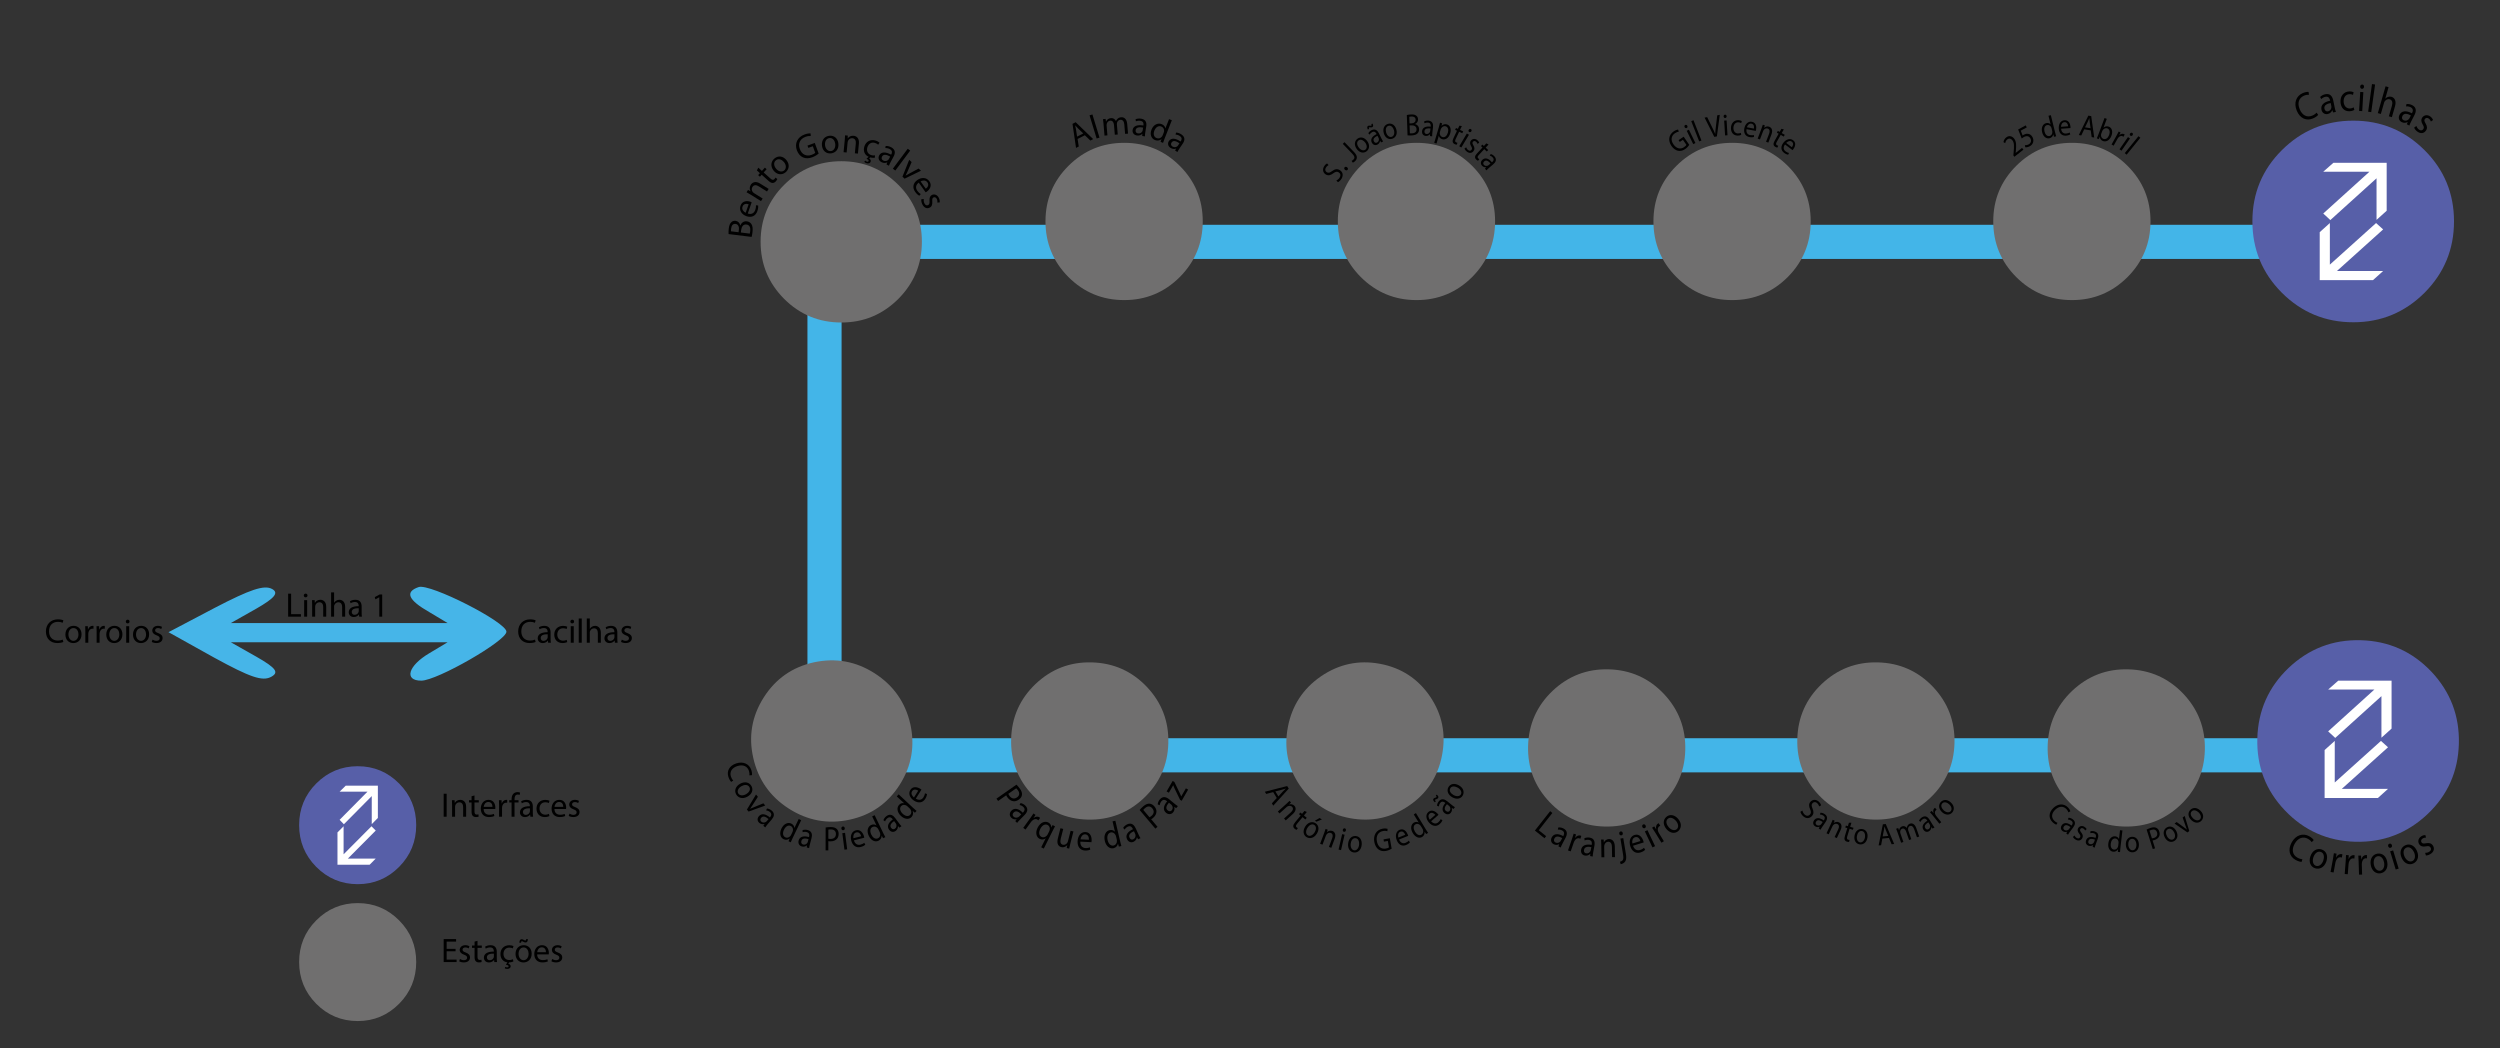 <?xml version="1.0" encoding="utf-8"?>
<!-- Generator: Adobe Illustrator 18.0.0, SVG Export Plug-In . SVG Version: 6.00 Build 0)  -->
<!DOCTYPE svg PUBLIC "-//W3C//DTD SVG 1.1//EN" "http://www.w3.org/Graphics/SVG/1.1/DTD/svg11.dtd">
<svg version="1.1" id="Layer_1" xmlns="http://www.w3.org/2000/svg" xmlns:xlink="http://www.w3.org/1999/xlink" x="0px" y="0px"
	 viewBox="0 0 878.74 368.504" enable-background="new 0 0 878.74 368.504" xml:space="preserve">

<rect x="0" y="0" width="878.74" height="368.504" fill="#333333" stroke="none"/>

<!-- LINHA -->
<polyline fill="none" stroke="#43B5E8" stroke-width="12" stroke-miterlimit="10" points="823.763,265.485 
	289.813,265.485 289.813,85.016 828.859,85.016 "/>

<!-- SETA LINHA 1 -->
<path fill="#46B5E8" d="M75.583,213.604l-16.351,8.603l16.043,8.941
	c12.649,6.916,16.968,8.435,20.053,6.748c2.777-1.518,1.851-3.036-5.245-7.085
	l-8.947-5.061h38.255h37.947l-6.479,3.88c-7.404,4.386-8.947,9.615-2.777,9.615
	c5.553,0,29.925-14.001,29.925-17.206c0-3.374-26.84-17.038-30.851-15.688
	c-4.936,1.687-3.702,4.555,3.702,8.772l6.479,3.88h-37.947H81.136l8.947-5.061
	c6.479-3.711,8.021-5.567,5.553-6.916C92.859,205.506,87.923,207.193,75.583,213.604
	z"/>
    
    
<g class="estacao linha1">
	<path class="circle" fill="#575FA8" d="M852.24,52.802c6.889,6.872,10.333,15.204,10.333,24.996
		c0,9.792-3.444,18.153-10.333,25.082c-6.946,6.929-15.298,10.394-25.057,10.394
		c-9.816,0-18.197-3.465-25.143-10.394c-6.889-6.929-10.333-15.29-10.333-25.082
		c0-9.792,3.444-18.125,10.333-24.996c6.946-6.929,15.327-10.394,25.143-10.394
		C836.942,42.409,845.294,45.873,852.24,52.802"/>
	<path d="M814.833,40.38c-0.282,0.359-0.932,0.872-1.874,1.269
		c-2.183,0.919-4.469,0.082-5.652-2.734c-1.13-2.688-0.253-5.202,2.148-6.213
		c0.966-0.406,1.671-0.433,1.999-0.392l0.14,1.006
		c-0.465-0.044-1.069,0.03-1.713,0.301c-1.815,0.764-2.481,2.559-1.533,4.814
		c0.884,2.102,2.543,2.993,4.428,2.2c0.608-0.256,1.17-0.658,1.481-1.043
		L814.833,40.38z"/>
	<path d="M820.079,39.528l-0.255-0.808l-0.037,0.007
		c-0.224,0.583-0.764,1.174-1.605,1.347c-1.196,0.247-1.999-0.561-2.194-1.508
		c-0.327-1.584,0.764-2.712,3.049-3.169l-0.027-0.135
		c-0.112-0.542-0.447-1.488-1.656-1.239c-0.549,0.113-1.084,0.421-1.438,0.805
		l-0.405-0.735c0.415-0.453,1.076-0.829,1.82-0.982
		c1.807-0.373,2.528,0.904,2.799,2.217l0.506,2.45
		c0.117,0.568,0.256,1.118,0.421,1.55L820.079,39.528z M819.231,36.218
		c-1.178,0.215-2.461,0.719-2.198,1.992c0.159,0.771,0.698,1.041,1.248,0.928
		c0.769-0.159,1.146-0.801,1.201-1.391c0.012-0.129,0.009-0.27-0.017-0.392
		L819.231,36.218z"/>
	<path d="M827.546,38.638c-0.279,0.179-0.903,0.429-1.713,0.467
		c-1.818,0.084-3.064-1.228-3.159-3.271c-0.096-2.058,1.105-3.608,3.072-3.7
		c0.647-0.03,1.229,0.123,1.535,0.274l-0.205,0.951
		c-0.27-0.153-0.688-0.286-1.285-0.258c-1.382,0.064-2.076,1.231-2.012,2.626
		c0.072,1.547,1.013,2.458,2.208,2.402c0.622-0.029,1.025-0.228,1.329-0.394
		L827.546,38.638z"/>
	<path d="M829.215,38.996l0.398-6.676l1.096,0.066l-0.398,6.676L829.215,38.996z
		 M830.946,30.517c-0.012,0.415-0.306,0.729-0.741,0.703
		c-0.386-0.023-0.641-0.371-0.615-0.785c0.025-0.428,0.331-0.742,0.729-0.718
		C830.73,29.743,830.972,30.09,830.946,30.517z"/>
	<path d="M833.744,29.549l1.087,0.151l-1.354,9.718l-1.086-0.152L833.744,29.549z"/>
	<path d="M838.516,30.335l1.054,0.305l-1.156,4.009l0.023,0.007
		c0.264-0.284,0.611-0.5,0.992-0.605c0.369-0.109,0.778-0.134,1.174-0.02
		c0.779,0.225,1.871,1.116,1.231,3.333l-1.103,3.823l-1.055-0.305l1.065-3.69
		c0.299-1.036,0.204-2.012-0.79-2.299c-0.683-0.198-1.375,0.178-1.751,0.759
		c-0.105,0.142-0.167,0.311-0.232,0.537l-1.118,3.876l-1.055-0.305L838.516,30.335z"
		/>
	<path d="M845.99,43.687l0.31-0.789l-0.033-0.017
		c-0.54,0.311-1.332,0.43-2.097,0.034c-1.085-0.562-1.201-1.696-0.757-2.555
		c0.743-1.435,2.301-1.624,4.366-0.539l0.063-0.123
		c0.254-0.491,0.589-1.438-0.508-2.005c-0.498-0.258-1.107-0.356-1.624-0.281
		l0.146-0.826c0.608-0.089,1.358,0.035,2.034,0.385
		c1.64,0.849,1.397,2.294,0.781,3.485l-1.148,2.22
		c-0.267,0.515-0.505,1.03-0.647,1.469L845.99,43.687z M847.414,40.582
		c-1.051-0.575-2.366-0.992-2.963,0.161c-0.361,0.699-0.112,1.249,0.387,1.507
		c0.697,0.361,1.395,0.1,1.811-0.323c0.09-0.093,0.176-0.204,0.232-0.314
		L847.414,40.582z"/>
	<path d="M849.341,44.279c0.121,0.382,0.435,0.923,0.875,1.249
		c0.642,0.475,1.205,0.342,1.534-0.103c0.345-0.467,0.282-0.908-0.172-1.656
		c-0.618-0.99-0.635-1.827-0.159-2.471c0.641-0.866,1.798-1.11,2.841-0.339
		c0.491,0.363,0.807,0.838,0.946,1.216l-0.746,0.548
		c-0.092-0.274-0.312-0.711-0.763-1.045c-0.521-0.386-1.059-0.268-1.354,0.132
		c-0.328,0.444-0.186,0.859,0.249,1.593c0.579,0.979,0.666,1.764,0.074,2.564
		c-0.697,0.944-1.852,1.121-3.005,0.268c-0.531-0.393-0.915-0.901-1.092-1.375
		L849.341,44.279z"/>
</g>

<!-- 25 DE ABRIL -->
<g class="estacao linha">
	<path class="circle" fill="#706F6F" d="M747.838,58.311c5.373,5.36,8.06,11.859,8.06,19.497
		s-2.687,14.159-8.06,19.564c-5.418,5.405-11.933,8.107-19.545,8.107
		c-7.657,0-14.194-2.702-19.612-8.107c-5.373-5.405-8.06-11.926-8.06-19.564
		s2.687-14.137,8.06-19.497c5.418-5.405,11.955-8.107,19.612-8.107
		C735.906,50.204,742.42,52.906,747.838,58.311"/>
	<path d="M708.055,55.104l-0.359-0.458l0.08-0.982
		c0.216-2.336,0.229-3.499-0.417-4.334c-0.44-0.559-1.092-0.883-1.833-0.3
		c-0.451,0.354-0.626,0.903-0.688,1.295l-0.627-0.357
		c0.091-0.592,0.393-1.214,0.966-1.665c1.07-0.842,2.162-0.383,2.782,0.404
		c0.8,1.016,0.781,2.361,0.614,4.302l-0.077,0.719l0.014,0.017l2.231-1.755
		l0.487,0.618L708.055,55.104z"/>
	<path d="M712.409,44.773l-2.119,1.154l0.647,1.699
		c0.118-0.089,0.228-0.173,0.433-0.285c0.427-0.233,0.911-0.361,1.376-0.32
		c0.586,0.038,1.233,0.373,1.656,1.149c0.655,1.204,0.282,2.574-0.923,3.23
		c-0.606,0.331-1.223,0.42-1.591,0.375l-0.157-0.737
		c0.313,0.026,0.869-0.031,1.373-0.306c0.71-0.386,1.038-1.229,0.589-2.053
		c-0.441-0.792-1.229-1.1-2.341-0.494c-0.315,0.172-0.543,0.345-0.732,0.485
		l-1.25-3.152l2.657-1.447L712.409,44.773z"/>
	<path d="M720.863,40.483l1.509,6.124c0.11,0.45,0.246,0.961,0.36,1.299
		l-0.747,0.183l-0.254-0.87l-0.019,0.005c-0.116,0.628-0.567,1.194-1.313,1.377
		c-1.105,0.271-2.211-0.556-2.59-2.095c-0.425-1.683,0.265-2.951,1.379-3.225
		c0.699-0.171,1.262,0.079,1.57,0.436l0.019-0.004l-0.745-3.025L720.863,40.483z
		 M721.123,45.114c-0.028-0.115-0.076-0.27-0.133-0.378
		c-0.268-0.556-0.84-0.926-1.463-0.773c-0.859,0.211-1.163,1.173-0.888,2.293
		c0.253,1.026,0.915,1.762,1.812,1.542c0.558-0.137,0.967-0.67,0.947-1.398
		c-0.002-0.133-0.023-0.261-0.06-0.407L721.123,45.114z"/>
	<path d="M724.472,45.251c0.11,1.279,0.885,1.754,1.739,1.693
		c0.611-0.043,0.972-0.188,1.281-0.361l0.193,0.667
		c-0.29,0.172-0.792,0.38-1.539,0.433c-1.446,0.103-2.385-0.891-2.496-2.461
		c-0.111-1.57,0.636-2.867,2.004-2.963c1.533-0.108,2.047,1.358,2.114,2.315
		c0.014,0.193,0.005,0.346,0.003,0.443L724.472,45.251z M726.927,44.396
		c-0.032-0.604-0.332-1.523-1.293-1.455c-0.863,0.061-1.18,0.97-1.2,1.631
		L726.927,44.396z"/>
	<path d="M732.591,45.459l-1.034,2.15l-0.863-0.139l3.35-6.826l1.008,0.162
		l1.056,7.533l-0.893-0.143l-0.329-2.369L732.591,45.459z M734.829,45.075
		l-0.302-2.168c-0.068-0.492-0.097-0.933-0.126-1.364l-0.019-0.003
		c-0.165,0.411-0.34,0.831-0.535,1.247l-0.967,1.975L734.829,45.075z"/>
	<path d="M737.024,48.639c0.143-0.327,0.345-0.815,0.507-1.249l2.205-5.909
		l0.793,0.296l-1.146,3.071l0.019,0.007c0.486-0.44,1.128-0.603,1.839-0.338
		c1.093,0.409,1.49,1.708,0.927,3.189c-0.651,1.748-1.969,2.245-2.952,1.878
		c-0.638-0.238-1.047-0.702-1.133-1.471l-0.027-0.01l-0.338,0.794L737.024,48.639z
		 M738.584,46.989c-0.041,0.111-0.064,0.229-0.084,0.337
		c-0.075,0.674,0.231,1.271,0.814,1.489c0.838,0.313,1.622-0.257,2.04-1.378
		c0.365-0.98,0.223-1.988-0.634-2.309c-0.546-0.204-1.211,0.02-1.627,0.635
		c-0.057,0.094-0.129,0.205-0.182,0.347L738.584,46.989z"/>
	<path d="M743.957,47.66c0.302-0.536,0.552-1.001,0.764-1.438l0.653,0.367
		l-0.477,0.907l0.034,0.019c0.53-0.506,1.196-0.639,1.696-0.358
		c0.085,0.048,0.14,0.091,0.196,0.147l-0.438,0.78
		c-0.066-0.062-0.138-0.114-0.239-0.171c-0.525-0.295-1.147-0.063-1.598,0.5
		c-0.08,0.104-0.171,0.226-0.25,0.366l-1.362,2.425l-0.738-0.414L743.957,47.66z"/>
	<path d="M744.999,52.472l2.976-4.291l0.704,0.488l-2.977,4.291L744.999,52.472z
		 M749.594,47.519c-0.177,0.271-0.5,0.362-0.779,0.168
		c-0.248-0.172-0.276-0.506-0.092-0.772c0.19-0.274,0.521-0.36,0.777-0.183
		C749.765,46.915,749.785,47.244,749.594,47.519z"/>
	<path d="M751.664,47.873l0.665,0.539l-4.821,5.948l-0.664-0.539L751.664,47.873z"/>
</g>

<!-- GIL VICENTE -->
<g class="estacao linha1">
	<path class="circle" fill="#706F6F" d="M628.396,58.311c5.373,5.36,8.06,11.859,8.06,19.497
		s-2.687,14.159-8.06,19.564c-5.418,5.405-11.933,8.107-19.545,8.107
		c-7.657,0-14.194-2.702-19.612-8.107c-5.373-5.405-8.06-11.926-8.06-19.564
		s2.687-14.137,8.06-19.497c5.418-5.405,11.955-8.107,19.612-8.107
		C616.463,50.204,622.978,52.906,628.396,58.311"/>
	<path d="M593.775,50.92c-0.227,0.339-0.703,0.967-1.433,1.469
		c-0.816,0.562-1.648,0.793-2.562,0.598c-0.807-0.178-1.645-0.779-2.285-1.711
		c-1.219-1.791-1.011-3.856,0.8-5.101c0.625-0.43,1.218-0.615,1.535-0.65
		l0.266,0.746c-0.387,0.056-0.826,0.189-1.371,0.563
		c-1.313,0.903-1.549,2.398-0.517,3.899c1.044,1.519,2.485,1.848,3.743,0.983
		c0.456-0.314,0.72-0.6,0.819-0.799l-1.228-1.785l-1.097,0.755l-0.428-0.622
		l1.778-1.223L593.775,50.92z"/>
	<path d="M593.089,44.235c0.15,0.286,0.071,0.613-0.234,0.762
		c-0.271,0.132-0.577-0.006-0.719-0.297c-0.146-0.3-0.06-0.631,0.221-0.768
		C592.644,43.792,592.942,43.934,593.089,44.235z M595.165,50.661l-2.29-4.689
		l0.77-0.376l2.289,4.689L595.165,50.661z"/>
	<path d="M594.462,42.573l0.797-0.313l2.795,7.129l-0.797,0.312L594.462,42.573z"/>
	<path d="M602.561,48.108l-3.401-6.765l0.899-0.164l1.643,3.338
		c0.453,0.915,0.85,1.741,1.174,2.547l0.02-0.003
		c0.031-0.86,0.136-1.811,0.254-2.796l0.45-3.73l0.89-0.162l-1.01,7.567
		L602.561,48.108z"/>
	<path d="M606.901,40.868c0.029,0.322-0.169,0.594-0.508,0.614
		c-0.302,0.019-0.53-0.227-0.55-0.549c-0.021-0.333,0.187-0.605,0.497-0.625
		C606.661,40.289,606.88,40.534,606.901,40.868z M606.356,47.596l-0.317-5.207
		l0.854-0.052l0.317,5.207L606.356,47.596z"/>
	<path d="M612.024,47.411c-0.229,0.121-0.73,0.273-1.362,0.249
		c-1.42-0.056-2.301-1.159-2.237-2.753c0.063-1.605,1.102-2.729,2.637-2.669
		c0.506,0.02,0.947,0.177,1.176,0.316l-0.224,0.725
		c-0.199-0.137-0.516-0.268-0.981-0.287c-1.079-0.042-1.697,0.818-1.741,1.906
		c-0.048,1.207,0.623,1.978,1.556,2.014c0.486,0.019,0.812-0.108,1.061-0.217
		L612.024,47.411z"/>
	<path d="M613.899,45.405c-0.216,1.265,0.415,1.921,1.257,2.078
		c0.604,0.113,0.988,0.064,1.332-0.026l0.02,0.695
		c-0.324,0.093-0.863,0.168-1.6,0.031c-1.426-0.266-2.084-1.464-1.797-3.012
		s1.337-2.614,2.686-2.363c1.512,0.282,1.64,1.831,1.465,2.775
		c-0.036,0.191-0.082,0.336-0.109,0.43L613.899,45.405z M616.491,45.198
		c0.12-0.592,0.062-1.558-0.886-1.734c-0.852-0.159-1.386,0.641-1.572,1.275
		L616.491,45.198z"/>
	<path d="M619.166,45.154c0.191-0.504,0.34-0.921,0.466-1.335l0.709,0.269
		l-0.261,0.824l0.019,0.007c0.394-0.381,1.075-0.642,1.803-0.366
		c0.609,0.231,1.402,0.993,0.767,2.667l-1.106,2.915l-0.801-0.303l1.068-2.814
		c0.299-0.787,0.284-1.542-0.471-1.829c-0.527-0.2-1.094,0.058-1.418,0.501
		c-0.078,0.097-0.154,0.241-0.211,0.393l-1.115,2.935l-0.8-0.303L619.166,45.154z"
		/>
	<path d="M627.007,45.475l-0.738,1.305l1.067,0.604l-0.356,0.629l-1.066-0.604
		l-1.386,2.449c-0.319,0.563-0.355,0.964,0.06,1.198
		c0.194,0.11,0.354,0.164,0.464,0.188l-0.317,0.638
		c-0.181-0.016-0.436-0.098-0.724-0.261c-0.348-0.197-0.558-0.477-0.608-0.803
		c-0.073-0.364,0.078-0.81,0.381-1.345l1.402-2.478l-0.635-0.359l0.355-0.628
		l0.635,0.359l0.616-1.089L627.007,45.475z"/>
	<path d="M627.423,50.776c-0.76,1.034-0.49,1.901,0.192,2.418
		c0.488,0.37,0.854,0.499,1.201,0.572l-0.294,0.629
		c-0.331-0.062-0.847-0.236-1.443-0.688c-1.155-0.875-1.206-2.24-0.255-3.495
		c0.951-1.254,2.367-1.737,3.46-0.909c1.225,0.928,0.645,2.369,0.064,3.134
		c-0.117,0.155-0.224,0.263-0.29,0.334L627.423,50.776z M629.834,51.75
		c0.373-0.475,0.754-1.363-0.014-1.945c-0.689-0.523-1.526-0.048-1.979,0.435
		L629.834,51.75z"/>
</g>
<path fill="#FFFFFF" d="M838.907,57.222v16.854l-3.563,3.207v-14.616l-16.243,14.691
	l-2.486-2.312l16.243-14.691h-16.243l3.563-3.132H838.907 M837.664,80.638
	l-16.243,14.616h16.243l-3.563,3.207h-18.729V81.608l3.563-3.207v14.616
	l16.243-14.616L837.664,80.638"/>
<!-- COVA DA PIEDADE -->
<g class="estacao linha1">
	<path class="circle" fill="#706F6F" d="M264.769,266.397c-1.72-7.59-0.494-14.67,3.677-21.24
		s10.057-10.689,17.657-12.358c7.638-1.644,14.75-0.356,21.334,3.866
		c6.623,4.246,10.802,10.196,12.536,17.849c1.696,7.629,0.458,14.728-3.714,21.298
		s-10.045,10.67-17.62,12.301c-7.638,1.644-14.769,0.343-21.392-3.903
		C270.662,279.988,266.503,274.051,264.769,266.397"/>
	<path d="M257.001,274.823c-0.294-0.276-0.694-0.887-0.973-1.745
		c-0.646-1.991,0.249-3.935,2.793-4.756c2.429-0.784,4.561,0.183,5.271,2.373
		c0.285,0.88,0.258,1.502,0.198,1.788l-0.888,0.043
		c0.072-0.405,0.05-0.942-0.14-1.529c-0.537-1.655-2.056-2.38-4.094-1.723
		c-1.899,0.613-2.796,2.002-2.239,3.72c0.179,0.555,0.49,1.081,0.805,1.384
		L257.001,274.823z"/>
	<path d="M262.75,280.004c-1.889,1.056-3.377,0.322-4.004-0.805
		c-0.703-1.261-0.231-2.801,1.382-3.704c1.709-0.956,3.28-0.496,4,0.795
		C264.874,277.63,264.313,279.132,262.75,280.004z M260.637,276.335
		c-1.119,0.625-1.636,1.686-1.174,2.514c0.451,0.81,1.623,0.95,2.773,0.307
		c0.865-0.484,1.743-1.493,1.184-2.494
		C262.862,275.659,261.608,275.792,260.637,276.335z"/>
	<path d="M266.397,280.067l-1.857,2.9c-0.296,0.475-0.575,0.893-0.877,1.286
		l0.022,0.025c0.45-0.215,0.92-0.406,1.443-0.61l3.196-1.304l0.651,0.777
		l-5.847,2.128l-0.596-0.709l3.199-5.287L266.397,280.067z"/>
	<path d="M268.304,290.263l0.421-0.61l-0.025-0.021
		c-0.526,0.157-1.232,0.1-1.813-0.391c-0.825-0.697-0.704-1.687-0.152-2.329
		c0.92-1.076,2.3-0.924,3.867,0.415l0.079-0.092
		c0.314-0.367,0.789-1.107-0.045-1.811c-0.378-0.32-0.885-0.525-1.345-0.566
		l0.288-0.674c0.542,0.045,1.164,0.302,1.677,0.735
		c1.247,1.053,0.755,2.237-0.008,3.128l-1.425,1.664
		c-0.33,0.385-0.637,0.776-0.846,1.122L268.304,290.263z M270.139,287.902
		c-0.793-0.701-1.845-1.32-2.584-0.457c-0.448,0.524-0.341,1.042,0.038,1.362
		c0.53,0.448,1.182,0.365,1.623,0.088c0.096-0.062,0.191-0.139,0.262-0.222
		L270.139,287.902z"/>
	<path d="M281.613,288.302l-3.056,6.384c-0.225,0.469-0.471,1.008-0.614,1.383
		l-0.78-0.386l0.399-0.937l-0.02-0.009c-0.548,0.457-1.346,0.616-2.125,0.229
		c-1.156-0.572-1.528-2.092-0.759-3.696c0.832-1.762,2.335-2.353,3.501-1.776
		c0.731,0.362,1.042,0.988,1.056,1.522l0.02,0.009l1.509-3.154L281.613,288.302z
		 M278.535,292.488c0.058-0.121,0.125-0.289,0.154-0.424
		c0.164-0.675-0.069-1.411-0.722-1.734c-0.898-0.444-1.85,0.165-2.409,1.332
		c-0.512,1.069-0.46,2.188,0.478,2.652c0.583,0.289,1.319,0.127,1.823-0.515
		c0.091-0.116,0.165-0.242,0.238-0.395L278.535,292.488z"/>
	<path d="M283.558,297.873l0.115-0.733l-0.031-0.009
		c-0.405,0.364-1.062,0.607-1.795,0.403c-1.041-0.29-1.358-1.244-1.14-2.062
		c0.364-1.367,1.667-1.807,3.651-1.242l0.031-0.117
		c0.124-0.467,0.231-1.34-0.82-1.633c-0.479-0.133-1.021-0.109-1.45,0.047
		l-0.032-0.736c0.505-0.186,1.175-0.212,1.821-0.032
		c1.572,0.438,1.641,1.724,1.339,2.857l-0.563,2.114
		c-0.129,0.491-0.236,0.976-0.275,1.379L283.558,297.873z M284.189,294.949
		c-1.014-0.308-2.225-0.431-2.516,0.667c-0.178,0.666,0.142,1.094,0.621,1.227
		c0.668,0.187,1.218-0.163,1.493-0.6c0.06-0.096,0.113-0.208,0.141-0.312
		L284.189,294.949z"/>
	<path d="M290.21,290.86c0.464-0.084,1.07-0.155,1.841-0.153
		c0.948,0.003,1.642,0.247,2.082,0.683c0.408,0.389,0.649,0.982,0.647,1.708
		c-0.001,0.737-0.201,1.317-0.576,1.74c-0.508,0.592-1.336,0.892-2.272,0.89
		c-0.287-0.001-0.552-0.015-0.771-0.075l-0.006,3.266l-0.96-0.003L290.21,290.86
		z M291.16,294.793c0.21,0.061,0.474,0.085,0.794,0.087
		c1.158,0.003,1.865-0.612,1.866-1.737c0.001-1.076-0.692-1.598-1.75-1.601
		c-0.418-0-0.738,0.035-0.904,0.083L291.16,294.793z"/>
	<path d="M296.933,291.093c0.057,0.358-0.147,0.676-0.53,0.724
		c-0.339,0.043-0.617-0.214-0.663-0.574c-0.048-0.372,0.167-0.691,0.517-0.735
		C296.618,290.463,296.885,290.721,296.933,291.093z M296.818,298.662l-0.748-5.803
		l0.963-0.121l0.748,5.803L296.818,298.662z"/>
	<path d="M300.148,295.37c0.39,1.386,1.354,1.755,2.294,1.519
		c0.674-0.169,1.045-0.399,1.354-0.652l0.356,0.697
		c-0.289,0.246-0.806,0.576-1.629,0.782c-1.593,0.399-2.848-0.507-3.299-2.214
		s0.113-3.283,1.62-3.661c1.688-0.424,2.567,1.088,2.843,2.129
		c0.056,0.21,0.077,0.379,0.095,0.487L300.148,295.37z M302.712,293.941
		c-0.163-0.657-0.689-1.61-1.746-1.345c-0.951,0.239-1.115,1.303-1.001,2.035
		L302.712,293.941z"/>
	<path d="M307.437,286.54l3.058,6.377c0.225,0.468,0.491,0.998,0.693,1.344
		l-0.79,0.366l-0.479-0.897l-0.02,0.01c0.012,0.713-0.364,1.435-1.154,1.801
		c-1.171,0.543-2.587-0.118-3.356-1.721c-0.852-1.75-0.369-3.294,0.812-3.841
		c0.74-0.344,1.422-0.194,1.847,0.129l0.02-0.009l-1.51-3.151L307.437,286.54z
		 M308.768,291.559c-0.058-0.119-0.146-0.279-0.234-0.385
		c-0.422-0.55-1.144-0.828-1.803-0.522c-0.911,0.421-1.032,1.545-0.473,2.711
		c0.511,1.068,1.416,1.729,2.365,1.287c0.591-0.273,0.927-0.949,0.741-1.743
		c-0.033-0.145-0.085-0.28-0.158-0.433L308.768,291.559z"/>
	<path d="M316.157,290.919l-0.499-0.547l-0.027,0.019
		c0.032,0.546-0.185,1.217-0.798,1.668c-0.87,0.641-1.809,0.296-2.31-0.385
		c-0.839-1.139-0.374-2.441,1.293-3.654l-0.072-0.098
		c-0.286-0.389-0.899-1.018-1.779-0.371c-0.398,0.295-0.716,0.738-0.86,1.174
		l-0.593-0.434c0.168-0.514,0.562-1.058,1.104-1.457
		c1.313-0.967,2.356-0.221,3.051,0.724l1.297,1.762
		c0.301,0.408,0.614,0.794,0.903,1.077L316.157,290.919z M314.271,288.6
		c-0.867,0.608-1.712,1.486-1.039,2.401c0.409,0.555,0.94,0.569,1.339,0.274
		c0.56-0.411,0.628-1.062,0.458-1.553c-0.038-0.107-0.092-0.217-0.156-0.305
		L314.271,288.6z"/>
	<path d="M315.867,279.213l5.171,4.824c0.38,0.355,0.82,0.75,1.135,0.998
		l-0.587,0.645l-0.772-0.661l-0.014,0.017c0.276,0.665,0.2,1.484-0.386,2.128
		c-0.869,0.954-2.413,0.87-3.712-0.341c-1.431-1.32-1.563-2.952-0.687-3.913
		c0.549-0.603,1.229-0.722,1.738-0.58l0.016-0.016l-2.555-2.383L315.867,279.213z
		 M318.953,283.418c-0.097-0.091-0.237-0.206-0.356-0.272
		c-0.592-0.355-1.355-0.344-1.844,0.194c-0.677,0.741-0.37,1.841,0.575,2.724
		c0.866,0.808,1.939,1.084,2.645,0.311c0.438-0.481,0.493-1.243,0.029-1.917
		c-0.083-0.124-0.183-0.23-0.306-0.346L318.953,283.418z"/>
	<path d="M321.9,280.727c1.229,0.747,2.174,0.353,2.689-0.469
		c0.369-0.588,0.479-1.013,0.528-1.412l0.732,0.266
		c-0.037,0.379-0.184,0.977-0.634,1.696c-0.871,1.391-2.395,1.591-3.888,0.651
		s-2.166-2.483-1.341-3.799c0.923-1.476,2.591-0.973,3.501-0.401
		c0.184,0.116,0.315,0.225,0.401,0.292L321.9,280.727z M322.764,277.912
		c-0.566-0.37-1.596-0.705-2.176,0.219c-0.521,0.831,0.091,1.723,0.673,2.181
		L322.764,277.912z"/>
</g>


<!-- S J BAPTISTA -->
<g class="estacao linha1">
	<path class="circle" fill="#706F6F" d="M517.458,58.311c5.373,5.36,8.06,11.859,8.06,19.497
		s-2.687,14.159-8.06,19.564c-5.418,5.405-11.933,8.107-19.545,8.107
		c-7.657,0-14.194-2.702-19.612-8.107c-5.373-5.405-8.06-11.926-8.06-19.564
		s2.687-14.137,8.06-19.497c5.418-5.405,11.955-8.107,19.612-8.107
		C505.526,50.204,512.041,52.906,517.458,58.311"/>
	<path d="M469.718,63.445c0.416-0.194,0.885-0.56,1.184-1.062
		c0.442-0.744,0.266-1.438-0.364-1.812c-0.583-0.347-1.096-0.244-1.873,0.324
		c-0.908,0.705-1.774,0.96-2.654,0.437c-0.973-0.579-1.262-1.736-0.61-2.831
		c0.343-0.577,0.74-0.907,1.047-1.064l0.538,0.592
		c-0.221,0.118-0.63,0.384-0.934,0.894c-0.457,0.769-0.122,1.365,0.305,1.618
		c0.583,0.347,1.074,0.175,1.87-0.404c0.975-0.711,1.772-0.893,2.689-0.348
		c0.963,0.573,1.414,1.712,0.623,3.042c-0.323,0.543-0.853,1.033-1.254,1.201
		L469.718,63.445z"/>
	<path d="M472.789,59.716c-0.317-0.242-0.392-0.605-0.186-0.876
		c0.207-0.27,0.571-0.285,0.888-0.043c0.309,0.236,0.403,0.59,0.186,0.875
		C473.469,59.943,473.096,59.951,472.789,59.716z"/>
	<path d="M471.98,50.562l0.609-0.586l3.372,3.502
		c1.339,1.391,1.134,2.411,0.321,3.193c-0.225,0.216-0.55,0.425-0.771,0.503
		l-0.439-0.639c0.179-0.067,0.405-0.196,0.608-0.391
		c0.547-0.526,0.606-1.108-0.38-2.133L471.98,50.562z"/>
	<path d="M480.568,49.592c1.133,1.562,0.651,2.953-0.271,3.623
		c-1.031,0.75-2.435,0.489-3.403-0.846c-1.025-1.414-0.793-2.85,0.263-3.616
		C478.251,47.957,479.63,48.301,480.568,49.592z M477.576,51.834
		c0.672,0.925,1.658,1.274,2.335,0.782c0.662-0.48,0.657-1.531-0.032-2.482
		c-0.52-0.716-1.501-1.389-2.32-0.794
		C476.74,49.935,476.994,51.03,477.576,51.834z"/>
	<path d="M480.8,45.529c-0.326-0.621-0.275-1.114,0.1-1.298
		c0.192-0.094,0.383-0.08,0.646-0.052c0.183,0.019,0.343,0.037,0.447-0.015
		c0.14-0.068,0.176-0.194,0.04-0.536l0.401-0.196
		c0.336,0.641,0.296,1.068-0.114,1.269c-0.183,0.09-0.392,0.083-0.627,0.067
		c-0.231-0.031-0.356-0.042-0.461,0.009c-0.14,0.068-0.129,0.267-0.013,0.547
		L480.8,45.529z M485.464,50.058l-0.351-0.561l-0.026,0.013
		c-0.056,0.484-0.348,1.035-0.95,1.33c-0.855,0.419-1.619-0.036-1.951-0.714
		c-0.556-1.134,0.049-2.198,1.686-2.987l-0.048-0.097
		c-0.189-0.388-0.627-1.038-1.491-0.615c-0.393,0.192-0.736,0.529-0.929,0.887
		l-0.45-0.477c0.226-0.423,0.651-0.835,1.184-1.096
		c1.292-0.632,2.086,0.192,2.546,1.132l0.859,1.753
		c0.199,0.407,0.411,0.796,0.62,1.09L485.464,50.058z M484.177,47.72
		c-0.847,0.391-1.718,1.021-1.271,1.932c0.271,0.552,0.73,0.652,1.123,0.459
		c0.55-0.269,0.709-0.828,0.637-1.285c-0.017-0.1-0.047-0.206-0.09-0.293
		L484.177,47.72z"/>
	<path d="M490.798,45.49c0.529,1.854-0.399,2.994-1.494,3.306
		c-1.225,0.35-2.454-0.375-2.906-1.96c-0.48-1.678,0.23-2.946,1.483-3.304
		C489.182,43.161,490.36,43.957,490.798,45.49z M487.221,46.568
		c0.313,1.098,1.121,1.764,1.926,1.535c0.785-0.225,1.141-1.211,0.818-2.341
		c-0.243-0.849-0.935-1.817-1.907-1.54S486.949,45.614,487.221,46.568z"/>
	<path d="M494.49,40.435c0.366-0.1,0.947-0.185,1.54-0.207
		c0.846-0.031,1.396,0.111,1.816,0.463c0.351,0.268,0.569,0.691,0.59,1.262
		c0.024,0.7-0.371,1.329-1.052,1.634l0.001,0.021
		c0.628,0.15,1.377,0.695,1.416,1.772c0.021,0.625-0.186,1.107-0.503,1.474
		c-0.44,0.48-1.172,0.722-2.241,0.761c-0.583,0.021-1.031-0.006-1.314-0.039
		L494.49,40.435z M495.44,43.378l0.769-0.028
		c0.894-0.032,1.4-0.568,1.376-1.269c-0.03-0.851-0.625-1.164-1.48-1.133
		c-0.389,0.014-0.611,0.055-0.746,0.092L495.44,43.378z M495.564,46.857
		c0.166,0.026,0.409,0.028,0.711,0.018c0.874-0.032,1.669-0.417,1.631-1.472
		c-0.034-0.991-0.817-1.373-1.74-1.339l-0.7,0.025L495.564,46.857z"/>
	<path d="M502.632,47.832l0.008-0.661l-0.029-0.003
		c-0.308,0.377-0.852,0.683-1.519,0.606c-0.946-0.109-1.344-0.904-1.258-1.654
		c0.145-1.253,1.229-1.823,3.033-1.604l0.013-0.107
		c0.049-0.429,0.032-1.212-0.924-1.322c-0.435-0.05-0.906,0.047-1.262,0.245
		l-0.122-0.644c0.419-0.234,1-0.352,1.589-0.284
		c1.43,0.165,1.652,1.287,1.533,2.326l-0.224,1.938
		c-0.053,0.45-0.084,0.892-0.066,1.251L502.632,47.832z M502.812,45.172
		c-0.925-0.128-1.999-0.068-2.115,0.939c-0.07,0.611,0.264,0.942,0.698,0.992
		c0.608,0.07,1.044-0.313,1.23-0.737c0.04-0.093,0.071-0.198,0.082-0.294
		L502.812,45.172z"/>
	<path d="M505.722,44.779c0.188-0.642,0.323-1.165,0.444-1.646l0.736,0.218
		l-0.216,0.87l0.019,0.005c0.516-0.511,1.154-0.716,1.891-0.498
		c1.091,0.323,1.609,1.59,1.161,3.111c-0.531,1.8-1.782,2.397-2.845,2.082
		c-0.597-0.177-1.033-0.621-1.157-1.198l-0.019-0.005l-0.803,2.721l-0.812-0.24
		L505.722,44.779z M506.139,46.354c-0.039,0.135-0.058,0.264-0.072,0.383
		c-0.037,0.675,0.329,1.256,0.916,1.43c0.867,0.257,1.603-0.38,1.941-1.528
		c0.296-1.003,0.074-2.003-0.793-2.26c-0.56-0.166-1.213,0.124-1.573,0.76
		c-0.062,0.105-0.129,0.231-0.165,0.356L506.139,46.354z"/>
	<path d="M513.835,44.307l-0.644,1.353l1.107,0.525l-0.31,0.652l-1.107-0.525
		l-1.206,2.541c-0.278,0.584-0.285,0.986,0.146,1.19
		c0.202,0.096,0.365,0.137,0.476,0.154l-0.271,0.659
		c-0.182-0.002-0.441-0.066-0.74-0.208c-0.36-0.17-0.591-0.435-0.664-0.756
		c-0.1-0.357,0.02-0.813,0.283-1.368l1.221-2.57l-0.659-0.312l0.31-0.652
		l0.659,0.312l0.537-1.129L513.835,44.307z"/>
	<path d="M512.916,51.405l2.681-4.476l0.734,0.439l-2.681,4.476L512.916,51.405z
		 M517.168,46.161c-0.158,0.283-0.475,0.395-0.767,0.22
		c-0.259-0.155-0.31-0.487-0.144-0.764c0.172-0.287,0.497-0.394,0.765-0.234
		C517.297,45.548,517.339,45.875,517.168,46.161z"/>
	<path d="M515.356,51.771c0.093,0.298,0.334,0.722,0.677,0.979
		c0.498,0.373,0.938,0.271,1.196-0.074c0.271-0.363,0.225-0.707-0.126-1.293
		c-0.477-0.775-0.486-1.428-0.112-1.929c0.504-0.674,1.407-0.859,2.217-0.253
		c0.381,0.286,0.625,0.657,0.732,0.953l-0.585,0.424
		c-0.07-0.214-0.239-0.556-0.589-0.819c-0.405-0.303-0.824-0.213-1.057,0.098
		c-0.258,0.345-0.148,0.67,0.187,1.244c0.447,0.766,0.511,1.379,0.046,2.001
		c-0.549,0.734-1.449,0.868-2.345,0.197c-0.412-0.309-0.709-0.707-0.845-1.078
		L515.356,51.771z"/>
	<path d="M523.223,50.79l-1.02,1.099l0.897,0.834l-0.491,0.529l-0.898-0.834
		l-1.915,2.063c-0.44,0.475-0.569,0.856-0.22,1.18
		c0.164,0.152,0.307,0.241,0.407,0.291l-0.456,0.548
		c-0.173-0.057-0.401-0.196-0.644-0.421c-0.292-0.271-0.433-0.593-0.405-0.922
		c0.013-0.371,0.264-0.771,0.682-1.221l1.938-2.087l-0.535-0.497l0.492-0.53
		l0.534,0.497l0.852-0.917L523.223,50.79z"/>
	<path d="M521.955,59.286l0.459-0.475l-0.019-0.022
		c-0.482,0.062-1.089-0.089-1.521-0.603c-0.612-0.73-0.356-1.58,0.222-2.065
		c0.966-0.811,2.145-0.479,3.307,0.92l0.083-0.069
		c0.33-0.277,0.855-0.858,0.236-1.595c-0.282-0.335-0.691-0.588-1.086-0.688
		l0.354-0.551c0.465,0.118,0.969,0.432,1.35,0.886
		c0.926,1.102,0.317,2.07-0.483,2.742l-1.494,1.253
		c-0.347,0.291-0.672,0.59-0.907,0.863L521.955,59.286z M523.912,57.478
		c-0.584-0.729-1.406-1.423-2.183-0.771c-0.47,0.395-0.455,0.865-0.174,1.2
		c0.395,0.469,0.975,0.49,1.4,0.31c0.094-0.04,0.188-0.094,0.263-0.157
		L523.912,57.478z"/>
</g>


<!-- ALMADA -->
<g class="estacao linha1">
	<path class="circle" fill="#706F6F" d="M414.699,58.311c5.373,5.36,8.06,11.859,8.06,19.497
		c0,7.638-2.687,14.159-8.06,19.564c-5.418,5.405-11.933,8.107-19.545,8.107
		c-7.657,0-14.194-2.702-19.612-8.107c-5.373-5.405-8.06-11.926-8.06-19.564
		c0-7.638,2.687-14.137,8.06-19.497c5.418-5.405,11.955-8.107,19.612-8.107
		C402.766,50.204,409.281,52.906,414.699,58.311"/>
	<path d="M378.768,48.845l0.414,2.648l-0.961,0.493l-1.246-8.454l1.122-0.575
		l6.148,5.939l-0.993,0.51l-1.93-1.87L378.768,48.845z M380.755,46.908
		l-1.768-1.71c-0.401-0.388-0.727-0.76-1.048-1.122l-0.021,0.011
		c0.112,0.482,0.219,0.98,0.305,1.49l0.363,2.444L380.755,46.908z"/>
	<path d="M382.968,40.533l1.01-0.309l2.492,8.147l-1.01,0.309L382.968,40.533z"/>
	<path d="M387.874,43.443c-0.05-0.598-0.104-1.088-0.18-1.563l0.921-0.078
		l0.126,0.929l0.036-0.003c0.277-0.577,0.772-1.137,1.729-1.218
		c0.79-0.066,1.428,0.362,1.736,1.022l0.024-0.002
		c0.152-0.338,0.358-0.608,0.583-0.808c0.325-0.292,0.696-0.468,1.246-0.514
		c0.766-0.064,1.944,0.342,2.113,2.352l0.287,3.409l-1.029,0.087l-0.276-3.278
		c-0.094-1.113-0.557-1.749-1.406-1.677c-0.598,0.05-1.027,0.532-1.164,1.062
		c-0.036,0.147-0.056,0.342-0.04,0.534l0.301,3.577l-1.029,0.087l-0.292-3.47
		c-0.078-0.921-0.541-1.557-1.342-1.489c-0.658,0.056-1.092,0.622-1.215,1.163
		c-0.047,0.161-0.056,0.342-0.041,0.521l0.294,3.493l-1.029,0.086L387.874,43.443z"
		/>
	<path d="M401.485,47.793l0.034-0.736l-0.036-0.005
		c-0.392,0.398-1.073,0.702-1.89,0.57c-1.161-0.187-1.621-1.1-1.487-1.928
		c0.223-1.386,1.577-1.945,3.789-1.577l0.019-0.118
		c0.076-0.474,0.083-1.347-1.089-1.536c-0.533-0.086-1.116-0.01-1.561,0.186
		l-0.126-0.725c0.523-0.231,1.243-0.322,1.965-0.206
		c1.752,0.282,1.986,1.547,1.801,2.695l-0.345,2.143
		c-0.08,0.498-0.134,0.987-0.126,1.389L401.485,47.793z M401.802,44.843
		c-1.133-0.207-2.456-0.213-2.635,0.9c-0.109,0.675,0.29,1.067,0.822,1.153
		c0.746,0.12,1.296-0.277,1.54-0.736c0.053-0.101,0.096-0.215,0.113-0.322
		L401.802,44.843z"/>
	<path d="M411.898,42.263l-2.58,6.534c-0.19,0.48-0.395,1.032-0.507,1.414
		l-0.882-0.348l0.326-0.956l-0.022-0.009c-0.54,0.484-1.379,0.682-2.262,0.333
		c-1.307-0.516-1.875-2.019-1.227-3.66c0.699-1.803,2.252-2.468,3.57-1.947
		c0.826,0.326,1.23,0.938,1.304,1.47l0.022,0.009l1.274-3.228L411.898,42.263z
		 M409.049,46.599c0.048-0.123,0.104-0.294,0.118-0.431
		c0.102-0.683-0.231-1.408-0.969-1.699c-1.016-0.401-1.972,0.254-2.444,1.449
		c-0.432,1.095-0.253,2.211,0.808,2.63c0.659,0.26,1.434,0.062,1.904-0.604
		c0.086-0.121,0.151-0.25,0.212-0.407L409.049,46.599z"/>
	<path d="M413.05,52.914l0.34-0.654l-0.03-0.021
		c-0.524,0.197-1.27,0.186-1.956-0.277c-0.975-0.658-1.009-1.68-0.539-2.376
		c0.786-1.164,2.25-1.103,4.104,0.163l0.067-0.1
		c0.269-0.398,0.643-1.188-0.342-1.853c-0.448-0.302-1.01-0.479-1.496-0.488
		l0.19-0.711c0.573,0.01,1.264,0.23,1.871,0.64
		c1.473,0.994,1.152,2.24,0.501,3.205l-1.215,1.801
		c-0.282,0.418-0.538,0.839-0.699,1.208L413.05,52.914z M414.579,50.369
		c-0.941-0.664-2.14-1.227-2.771-0.292c-0.383,0.567-0.186,1.091,0.262,1.393
		c0.626,0.423,1.293,0.294,1.708-0.02c0.09-0.07,0.177-0.156,0.238-0.245
		L414.579,50.369z"/>
</g>
<path fill="#575FA8" d="M140.295,275.404c4,4.02,6,8.895,6,14.624c0,5.729-2,10.62-6,14.674
	c-4.033,4.054-8.883,6.081-14.55,6.081c-5.7,0-10.567-2.027-14.6-6.081
	c-4-4.054-6-8.945-6-14.674c0-5.729,2-10.604,6-14.624
	c4.033-4.054,8.9-6.081,14.6-6.081
	C131.412,269.323,136.262,271.35,140.295,275.404"/>
<path fill="#FFFFFF" d="M132.82,276.158v11.357l-2.15,2.161v-9.85l-9.8,9.9l-1.5-1.558
	l9.8-9.9h-9.8l2.15-2.111H132.82 M132.07,291.938l-9.8,9.85h9.8
	l-2.15,2.161h-11.3v-11.357l2.15-2.161v9.85l9.8-9.85L132.07,291.938"/>


<!-- BENTO GONCALVES -->
<g class="estacao linha1">
	<path class="circle" fill="#706F6F" d="M315.775,64.984c5.511,5.497,8.266,12.163,8.266,19.997
		c0,7.834-2.755,14.523-8.266,20.066c-5.557,5.543-12.239,8.315-20.046,8.315
		c-7.853,0-14.558-2.772-20.115-8.315c-5.511-5.543-8.266-12.232-8.266-20.066
		c0-7.834,2.755-14.5,8.266-19.997c5.557-5.543,12.262-8.315,20.115-8.315
		C303.536,56.669,310.218,59.441,315.775,64.984"/>
	<path d="M256.094,82.279c-0.041-0.477-0.024-1.219,0.066-1.964
		c0.13-1.063,0.397-1.725,0.876-2.188c0.37-0.389,0.89-0.586,1.538-0.507
		c0.794,0.097,1.427,0.708,1.638,1.615l0.024,0.003
		c0.292-0.758,1.051-1.596,2.273-1.446c0.709,0.087,1.212,0.434,1.565,0.899
		c0.455,0.639,0.586,1.597,0.421,2.942c-0.089,0.733-0.207,1.29-0.299,1.638
		L256.094,82.279z M259.598,81.629l0.118-0.966
		c0.138-1.125-0.368-1.856-1.163-1.954c-0.966-0.118-1.435,0.569-1.566,1.645
		c-0.06,0.489-0.058,0.774-0.042,0.95L259.598,81.629z M263.546,82.112
		c0.062-0.204,0.112-0.507,0.158-0.886c0.134-1.1-0.145-2.164-1.342-2.311
		c-1.125-0.138-1.707,0.771-1.849,1.932l-0.108,0.88L263.546,82.112z"/>
	<path d="M262.835,75.057c1.392,0.458,2.269-0.228,2.625-1.25
		c0.255-0.732,0.28-1.219,0.251-1.659l0.793,0.08
		c0.037,0.417,0.009,1.098-0.302,1.994c-0.603,1.732-2.102,2.371-3.799,1.78
		c-1.698-0.59-2.687-2.055-2.117-3.695c0.639-1.837,2.425-1.763,3.46-1.403
		c0.209,0.073,0.364,0.153,0.464,0.201L262.835,75.057z M263.145,71.802
		c-0.647-0.238-1.756-0.311-2.156,0.84c-0.36,1.035,0.436,1.82,1.117,2.148
		L263.145,71.802z"/>
	<path d="M263.807,68.394c-0.522-0.326-0.957-0.583-1.394-0.812l0.508-0.814
		l0.868,0.469l0.013-0.021c-0.324-0.55-0.428-1.428,0.093-2.263
		c0.437-0.699,1.532-1.524,3.264-0.442l3.017,1.883l-0.574,0.918l-2.912-1.818
		c-0.814-0.508-1.682-0.629-2.222,0.237c-0.378,0.605-0.243,1.342,0.17,1.818
		c0.089,0.114,0.232,0.232,0.389,0.33l3.037,1.896l-0.573,0.918L263.807,68.394z"/>
	<path d="M266.539,58.936l1.274,1.141l1.035-1.156l0.614,0.55l-1.034,1.155
		l2.394,2.143c0.55,0.493,1.001,0.616,1.404,0.167
		c0.188-0.211,0.301-0.391,0.363-0.517l0.638,0.505
		c-0.075,0.213-0.251,0.502-0.53,0.814c-0.336,0.376-0.727,0.572-1.119,0.567
		c-0.444,0.016-0.912-0.255-1.435-0.723l-2.421-2.167l-0.616,0.688l-0.615-0.55
		l0.616-0.688l-1.063-0.952L266.539,58.936z"/>
	<path d="M276.413,56.259c1.388,1.712,0.806,3.42-0.313,4.327
		c-1.253,1.016-2.964,0.88-4.15-0.584c-1.255-1.55-0.978-3.28,0.304-4.319
		C273.584,54.605,275.266,54.843,276.413,56.259z M272.778,59.283
		c0.821,1.014,2.025,1.307,2.848,0.64c0.803-0.651,0.794-1.896-0.051-2.938
		c-0.635-0.784-1.834-1.461-2.829-0.655
		C271.752,57.136,272.065,58.403,272.778,59.283z"/>
	<path d="M287.759,53.984c-0.392,0.326-1.186,0.917-2.238,1.3
		c-1.18,0.43-2.261,0.482-3.29,0.032c-0.907-0.403-1.702-1.292-2.144-2.507
		c-0.835-2.329,0.142-4.611,2.756-5.562c0.902-0.329,1.679-0.389,2.074-0.349
		l0.056,0.909c-0.484-0.033-1.059,0.006-1.846,0.292
		c-1.896,0.69-2.705,2.321-1.993,4.275c0.72,1.978,2.337,2.712,4.153,2.051
		c0.659-0.24,1.077-0.497,1.266-0.697l-0.847-2.325l-1.584,0.577l-0.295-0.81
		l2.568-0.935L287.759,53.984z"/>
	<path d="M294.691,50.463c0.232,2.19-1.184,3.306-2.616,3.458
		c-1.603,0.17-2.963-0.874-3.162-2.746c-0.21-1.982,0.964-3.282,2.604-3.456
		C293.217,47.538,294.499,48.652,294.691,50.463z M289.998,51.023
		c0.137,1.297,0.988,2.197,2.04,2.085c1.028-0.109,1.696-1.158,1.555-2.491
		c-0.106-1.004-0.743-2.223-2.016-2.088
		C290.305,48.663,289.879,49.897,289.998,51.023z"/>
	<path d="M296.93,49.177c0.06-0.613,0.096-1.116,0.107-1.61l0.956,0.093
		l-0.034,0.986l0.024,0.002c0.349-0.535,1.088-1.02,2.069-0.925
		c0.821,0.08,2.048,0.694,1.85,2.728l-0.344,3.541l-1.078-0.104l0.332-3.418
		c0.093-0.956-0.185-1.787-1.202-1.886c-0.71-0.069-1.311,0.38-1.553,0.962
		c-0.062,0.13-0.104,0.312-0.123,0.495l-0.346,3.565l-1.078-0.104L296.93,49.177z
		"/>
	<path d="M307.495,55.449c-0.287,0.054-0.882,0.063-1.572-0.123l-0.45,0.376
		c0.417,0.193,0.711,0.618,0.574,1.065c-0.213,0.694-0.869,0.776-1.516,0.577
		c-0.294-0.09-0.575-0.267-0.739-0.446l0.332-0.452
		c0.152,0.176,0.369,0.307,0.581,0.372c0.259,0.08,0.535,0.061,0.622-0.221
		c0.082-0.31-0.227-0.559-0.766-0.776l0.758-0.707
		c-1.401-0.637-1.99-2.028-1.502-3.617c0.539-1.753,2.129-2.654,3.988-2.083
		c0.611,0.188,1.106,0.507,1.345,0.735l-0.481,0.728
		c-0.204-0.217-0.552-0.466-1.117-0.64c-1.306-0.401-2.308,0.347-2.673,1.535
		c-0.405,1.317,0.192,2.39,1.322,2.737c0.588,0.181,1.023,0.147,1.357,0.108
		L307.495,55.449z"/>
	<path d="M311.594,57.794l0.281-0.702l-0.033-0.018
		c-0.515,0.254-1.276,0.318-2.024-0.085c-1.062-0.573-1.2-1.612-0.791-2.371
		c0.684-1.268,2.184-1.353,4.204-0.25l0.059-0.108
		c0.234-0.433,0.536-1.277-0.537-1.856c-0.487-0.263-1.079-0.386-1.575-0.347
		l0.122-0.745c0.585-0.048,1.313,0.107,1.974,0.463
		c1.604,0.865,1.403,2.169,0.836,3.22l-1.058,1.961
		c-0.246,0.455-0.463,0.911-0.591,1.304L311.594,57.794z M312.897,55.042
		c-1.028-0.583-2.309-1.035-2.858-0.017c-0.333,0.618-0.079,1.132,0.408,1.395
		c0.683,0.368,1.35,0.169,1.741-0.193c0.085-0.08,0.166-0.177,0.218-0.274
		L312.897,55.042z"/>
	<path d="M319.058,52.285l0.869,0.647l-5.222,7.009l-0.869-0.647L319.058,52.285z"/>
	<path d="M320.43,56.972l-1.411,3.254c-0.222,0.532-0.438,1.002-0.682,1.448
		l0.027,0.025c0.433-0.27,0.894-0.515,1.406-0.78l3.121-1.677l0.833,0.768
		l-5.759,2.793l-0.76-0.701l2.375-5.915L320.43,56.972z"/>
	<path d="M322.939,64.189c-1.181,0.867-1.132,1.978-0.506,2.861
		c0.448,0.633,0.829,0.936,1.204,1.168l-0.526,0.599
		c-0.361-0.212-0.898-0.63-1.446-1.403c-1.06-1.496-0.708-3.086,0.757-4.125
		c1.466-1.038,3.232-0.993,4.234,0.423c1.124,1.586,0.027,2.996-0.867,3.629
		c-0.181,0.128-0.335,0.208-0.433,0.262L322.939,64.189z M325.406,66.332
		c0.569-0.388,1.272-1.248,0.568-2.242c-0.633-0.894-1.733-0.702-2.396-0.338
		L325.406,66.332z"/>
	<path d="M324.693,69.942c-0.057,0.378-0.023,0.986,0.203,1.479
		c0.328,0.717,0.84,0.889,1.289,0.684c0.47-0.215,0.6-0.613,0.535-1.464
		c-0.099-1.133,0.229-1.839,0.878-2.136c0.874-0.4,1.914-0.022,2.447,1.143
		c0.251,0.549,0.315,1.102,0.274,1.486l-0.83,0.082
		c0.037-0.274,0.037-0.749-0.194-1.252c-0.267-0.583-0.751-0.753-1.154-0.569
		c-0.448,0.205-0.501,0.622-0.447,1.451c0.072,1.105-0.178,1.802-0.984,2.171
		c-0.952,0.436-1.962,0.004-2.552-1.284c-0.271-0.594-0.377-1.209-0.328-1.692
		L324.693,69.942z"/>
</g>


<!-- ANTONIO GEDEAO -->
<g class="estacao linha1">
	<path class="circle" fill="#706F6F" d="M456.907,276.098c-4.253-6.234-5.657-13.101-4.213-20.601
		c1.444-7.5,5.31-13.418,11.599-17.754c6.332-4.328,13.228-5.804,20.689-4.429
		c7.504,1.383,13.401,5.218,17.689,11.504c4.244,6.278,5.644,13.167,4.2,20.666
		c-1.444,7.5-5.306,13.396-11.586,17.688c-6.332,4.328-13.25,5.8-20.755,4.417
		C467.07,286.214,461.195,282.384,456.907,276.098"/>
	<path d="M447.519,278.422l-2.457,0.648l-0.472-0.78l7.845-2.005l0.552,0.911
		l-5.438,5.986l-0.488-0.807l1.712-1.88L447.519,278.422z M449.348,279.936
		l1.566-1.721c0.355-0.391,0.698-0.714,1.03-1.032l-0.012-0.017
		c-0.446,0.15-0.908,0.297-1.38,0.428l-2.27,0.582L449.348,279.936z"/>
	<path d="M452.169,282.535c0.428-0.385,0.771-0.708,1.094-1.038l0.524,0.591
		l-0.649,0.653l0.014,0.015c0.554-0.172,1.314-0.094,1.853,0.512
		c0.451,0.507,0.809,1.603-0.609,2.879l-2.469,2.223l-0.593-0.666l2.385-2.146
		c0.666-0.6,1.025-1.32,0.468-1.948c-0.391-0.439-1.042-0.464-1.562-0.201
		c-0.122,0.055-0.263,0.154-0.391,0.27l-2.487,2.238l-0.592-0.666L452.169,282.535
		z"/>
	<path d="M459.351,285.401l-1.018,1.233l0.98,0.816l-0.49,0.594l-0.981-0.817
		l-1.911,2.314c-0.439,0.532-0.556,0.944-0.174,1.262
		c0.178,0.149,0.332,0.232,0.44,0.277l-0.452,0.611
		c-0.184-0.049-0.431-0.179-0.694-0.399c-0.32-0.266-0.481-0.595-0.47-0.944
		c-0.004-0.393,0.241-0.833,0.658-1.338l1.934-2.341l-0.583-0.486l0.49-0.594
		l0.583,0.486l0.85-1.029L459.351,285.401z"/>
	<path d="M462.898,292.978c-1.065,1.762-2.608,1.885-3.626,1.277
		c-1.138-0.68-1.444-2.149-0.534-3.655c0.964-1.594,2.452-1.979,3.616-1.282
		C463.563,290.04,463.779,291.522,462.898,292.978z M459.529,291.033
		c-0.631,1.043-0.576,2.147,0.171,2.594c0.73,0.436,1.749-0.014,2.398-1.086
		c0.487-0.808,0.751-2.043-0.154-2.584
		C461.04,289.417,460.077,290.128,459.529,291.033z M464.646,288.034l-1.913,0.773
		l-0.547-0.328l1.617-0.95L464.646,288.034z"/>
	<path d="M465.446,292.784c0.202-0.539,0.359-0.984,0.492-1.425l0.744,0.268
		l-0.276,0.879l0.02,0.006c0.415-0.413,1.131-0.707,1.895-0.432
		c0.639,0.23,1.469,1.018,0.797,2.806l-1.17,3.114l-0.839-0.302l1.129-3.006
		c0.315-0.841,0.303-1.641-0.489-1.925c-0.554-0.199-1.148,0.089-1.49,0.565
		c-0.082,0.105-0.162,0.26-0.224,0.421l-1.178,3.135l-0.84-0.302
		L465.446,292.784z"/>
	<path d="M470.498,298.624l1.255-5.422l0.871,0.192l-1.255,5.423L470.498,298.624z
		 M473.075,291.893c-0.068,0.338-0.349,0.559-0.694,0.482
		c-0.307-0.067-0.462-0.385-0.384-0.721c0.08-0.348,0.37-0.566,0.687-0.496
		C473.009,291.23,473.155,291.546,473.075,291.893z"/>
	<path d="M478.631,296.942c-0.199,2.05-1.537,2.821-2.717,2.706
		c-1.319-0.129-2.231-1.328-2.06-3.079c0.182-1.855,1.355-2.839,2.706-2.707
		C477.963,293.998,478.797,295.247,478.631,296.942z M474.755,296.622
		c-0.118,1.214,0.408,2.189,1.275,2.274c0.847,0.082,1.569-0.76,1.691-2.008
		c0.091-0.939-0.205-2.17-1.255-2.272
		C475.42,294.513,474.858,295.568,474.755,296.622z"/>
	<path d="M489.163,298.306c-0.36,0.229-1.083,0.627-1.989,0.792
		c-1.018,0.184-1.905,0.041-2.688-0.553c-0.69-0.529-1.227-1.483-1.436-2.672
		c-0.388-2.277,0.696-4.19,2.948-4.598c0.778-0.141,1.42-0.058,1.736,0.049
		l-0.069,0.841c-0.391-0.116-0.863-0.182-1.542-0.06
		c-1.634,0.296-2.499,1.643-2.163,3.557c0.339,1.936,1.565,2.893,3.13,2.61
		c0.568-0.103,0.94-0.264,1.12-0.413l-0.397-2.275l-1.366,0.247l-0.138-0.792
		l2.211-0.4L489.163,298.306z"/>
	<path d="M491.77,295.081c0.511,1.27,1.43,1.509,2.257,1.177
		c0.593-0.238,0.905-0.499,1.158-0.773l0.401,0.62
		c-0.234,0.267-0.666,0.639-1.391,0.929c-1.402,0.562-2.645-0.154-3.249-1.722
		c-0.604-1.567-0.272-3.125,1.054-3.657c1.487-0.596,2.456,0.738,2.826,1.693
		c0.074,0.193,0.114,0.351,0.142,0.451L491.77,295.081z M493.935,293.431
		c-0.222-0.604-0.808-1.448-1.739-1.074c-0.838,0.335-0.865,1.362-0.677,2.044
		L493.935,293.431z"/>
	<path d="M497.694,285.8l3.495,5.746c0.257,0.422,0.558,0.897,0.782,1.206
		l-0.683,0.42l-0.536-0.804l-0.018,0.011c0.09,0.674-0.174,1.39-0.855,1.81
		c-1.008,0.622-2.376,0.128-3.255-1.315c-0.972-1.576-0.7-3.08,0.317-3.707
		c0.639-0.394,1.279-0.315,1.701-0.049l0.018-0.011l-1.727-2.838L497.694,285.8z
		 M499.463,290.422c-0.066-0.107-0.165-0.25-0.256-0.342
		c-0.446-0.481-1.137-0.678-1.705-0.327c-0.785,0.484-0.772,1.557-0.134,2.607
		c0.586,0.963,1.483,1.503,2.304,0.998c0.509-0.313,0.741-0.983,0.485-1.717
		c-0.047-0.134-0.11-0.257-0.193-0.395L499.463,290.422z"/>
	<path d="M503.031,288.677c0.923,1.011,1.877,0.926,2.548,0.339
		c0.482-0.419,0.689-0.768,0.833-1.108l0.595,0.442
		c-0.13,0.328-0.412,0.818-1.002,1.332c-1.137,0.994-2.562,0.743-3.675-0.513
		c-1.113-1.257-1.332-2.821-0.254-3.761c1.205-1.054,2.585-0.137,3.264,0.63
		c0.137,0.155,0.229,0.289,0.29,0.373L503.031,288.677z M504.523,286.415
		c-0.419-0.488-1.266-1.078-2.021-0.417c-0.68,0.593-0.354,1.559,0.058,2.13
		L504.523,286.415z"/>
	<path d="M504.369,282.013c-0.593-0.455-0.768-0.948-0.491-1.285
		c0.142-0.172,0.331-0.24,0.595-0.326c0.183-0.06,0.346-0.111,0.422-0.206
		c0.103-0.125,0.08-0.26-0.205-0.531l0.297-0.359
		c0.611,0.47,0.767,0.896,0.465,1.263c-0.136,0.165-0.337,0.249-0.57,0.333
		c-0.235,0.07-0.36,0.112-0.438,0.207c-0.104,0.125-0.002,0.311,0.235,0.529
		L504.369,282.013z M510.885,284.35l-0.591-0.387l-0.019,0.023
		c0.166,0.486,0.136,1.14-0.308,1.68c-0.63,0.767-1.567,0.658-2.194,0.152
		c-1.044-0.847-0.946-2.125,0.264-3.581l-0.089-0.072
		c-0.357-0.29-1.07-0.726-1.707,0.049c-0.289,0.352-0.466,0.821-0.488,1.247
		l-0.647-0.264c0.025-0.501,0.246-1.078,0.639-1.555
		c0.951-1.159,2.084-0.709,2.951-0.007l1.616,1.311
		c0.375,0.304,0.754,0.586,1.087,0.777L510.885,284.35z M508.595,282.664
		c-0.635,0.737-1.184,1.713-0.345,2.394c0.51,0.413,0.995,0.311,1.284-0.041
		c0.405-0.493,0.306-1.096,0.029-1.503c-0.062-0.088-0.137-0.176-0.219-0.241
		L508.595,282.664z"/>
	<path d="M512.754,276.021c1.798,1,1.975,2.537,1.401,3.575
		c-0.642,1.163-2.103,1.523-3.639,0.667c-1.629-0.905-2.064-2.377-1.407-3.566
		C509.79,275.464,511.265,275.194,512.754,276.021z M510.921,279.457
		c1.066,0.593,2.169,0.498,2.59-0.265c0.412-0.746-0.073-1.746-1.169-2.355
		c-0.823-0.458-2.07-0.676-2.579,0.247
		C509.253,278.007,509.997,278.943,510.921,279.457z"/>
</g>


<g>
	<path fill="#706F6F" d="M362.947,279.461c-5.228-5.5-7.739-12.067-7.535-19.702
		c0.204-7.635,3.064-14.083,8.579-19.344c5.56-5.26,12.145-7.789,19.753-7.588
		c7.653,0.202,14.116,3.076,19.387,8.621c5.226,5.544,7.737,12.134,7.533,19.769
		c-0.204,7.635-3.063,14.061-8.578,19.277c-5.56,5.26-12.167,7.788-19.82,7.586
		C374.658,287.88,368.218,285.007,362.947,279.461"/>
	<path d="M357.274,275.805c0.354,0.342,0.787,0.814,1.255,1.471
		c0.576,0.807,0.787,1.546,0.675,2.187c-0.09,0.583-0.458,1.151-1.092,1.595
		c-0.642,0.45-1.27,0.636-1.866,0.575c-0.824-0.07-1.59-0.589-2.16-1.387
		c-0.174-0.244-0.324-0.477-0.405-0.701l-2.847,1.993l-0.583-0.816L357.274,275.805
		z M354.429,279.021c0.074,0.215,0.215,0.455,0.409,0.727
		c0.702,0.985,1.669,1.209,2.649,0.523c0.938-0.658,0.969-1.566,0.328-2.466
		c-0.255-0.356-0.48-0.606-0.623-0.718L354.429,279.021z"/>
	<path d="M356.856,288.603l0.494-0.615l-0.024-0.024
		c-0.565,0.129-1.3,0.02-1.867-0.539c-0.804-0.793-0.59-1.829,0.041-2.47
		c1.058-1.07,2.489-0.813,4.017,0.709l0.091-0.091
		c0.361-0.366,0.922-1.113,0.108-1.915c-0.37-0.364-0.883-0.617-1.36-0.691
		l0.36-0.692c0.563,0.086,1.193,0.4,1.694,0.894
		c1.215,1.198,0.597,2.414-0.278,3.3l-1.637,1.656
		c-0.379,0.384-0.732,0.776-0.981,1.126L356.856,288.603z M358.981,286.238
		c-0.771-0.795-1.818-1.522-2.668-0.662c-0.515,0.521-0.446,1.076-0.077,1.44
		c0.517,0.51,1.207,0.468,1.692,0.206c0.105-0.059,0.212-0.133,0.294-0.216
		L358.981,286.238z"/>
	<path d="M362.168,287.53c0.431-0.595,0.791-1.112,1.103-1.602l0.714,0.525
		l-0.688,1.011l0.036,0.027c0.694-0.527,1.495-0.593,2.044-0.19
		c0.093,0.068,0.149,0.126,0.209,0.202l-0.627,0.865
		c-0.067-0.082-0.144-0.154-0.255-0.236c-0.575-0.423-1.338-0.234-1.947,0.373
		c-0.109,0.111-0.234,0.244-0.347,0.399l-1.946,2.689l-0.808-0.594L362.168,287.53z"
		/>
	<path d="M367.552,294.677l-0.021-0.01c-0.544,0.418-1.318,0.577-2.121,0.175
		c-1.165-0.583-1.551-2.186-0.706-3.877c1.039-2.083,2.703-2.4,3.754-1.875
		c0.772,0.387,1.075,1.071,1.053,1.735l0.021,0.011l0.449-0.825l0.855,0.428
		c-0.256,0.462-0.508,0.94-0.794,1.515l-3.151,6.319l-0.907-0.454
		L367.552,294.677z M368.775,292.226c0.069-0.138,0.139-0.305,0.171-0.447
		c0.176-0.688-0.044-1.46-0.724-1.801c-0.938-0.469-1.947,0.133-2.572,1.388
		c-0.551,1.104-0.56,2.309,0.439,2.809c0.588,0.294,1.293,0.144,1.85-0.455
		c0.11-0.118,0.239-0.297,0.313-0.448L368.775,292.226z"/>
	<path d="M376.19,296.634c-0.159,0.624-0.288,1.175-0.376,1.656l-0.873-0.215
		l0.195-0.998l-0.022-0.006c-0.382,0.423-1.115,0.918-2.077,0.681
		c-0.852-0.209-1.734-0.984-1.194-3.102l0.901-3.527l0.985,0.242l-0.854,3.34
		c-0.294,1.147-0.178,1.997,0.718,2.217c0.661,0.163,1.249-0.235,1.554-0.677
		c0.097-0.148,0.182-0.34,0.232-0.539l0.946-3.701l0.984,0.242L376.19,296.634z"
		/>
	<path d="M379.729,295.835c-0.056,1.53,0.786,2.203,1.8,2.253
		c0.726,0.035,1.169-0.084,1.559-0.246l0.131,0.818
		c-0.367,0.162-0.986,0.338-1.873,0.295c-1.714-0.084-2.675-1.394-2.577-3.271
		c0.097-1.876,1.162-3.305,2.785-3.226c1.818,0.089,2.209,1.899,2.15,3.043
		c-0.012,0.231-0.044,0.41-0.062,0.525L379.729,295.835z M382.741,295.171
		c0.049-0.719-0.17-1.85-1.311-1.906c-1.024-0.05-1.527,0.981-1.647,1.761
		L382.741,295.171z"/>
	<path d="M392.042,288.487l1.708,7.332c0.125,0.539,0.278,1.15,0.409,1.557
		l-0.888,0.201l-0.29-1.042l-0.022,0.005c-0.146,0.745-0.69,1.409-1.578,1.609
		c-1.314,0.297-2.616-0.715-3.044-2.557c-0.482-2.015,0.354-3.51,1.68-3.81
		c0.832-0.188,1.495,0.123,1.856,0.556l0.022-0.005l-0.843-3.622L392.042,288.487z
		 M392.287,294.012c-0.032-0.138-0.088-0.323-0.153-0.453
		c-0.31-0.669-0.982-1.124-1.725-0.956c-1.023,0.231-1.397,1.371-1.085,2.712
		c0.286,1.229,1.062,2.122,2.13,1.88c0.663-0.15,1.157-0.776,1.144-1.644
		c-0.001-0.158-0.024-0.311-0.065-0.486L392.287,294.012z"/>
	<path d="M400.037,294.999l-0.398-0.681l-0.032,0.015
		c-0.079,0.574-0.442,1.223-1.166,1.554c-1.026,0.471-1.919-0.097-2.292-0.917
		c-0.625-1.371,0.124-2.62,2.088-3.507l-0.054-0.117
		c-0.213-0.468-0.713-1.259-1.749-0.783c-0.472,0.216-0.89,0.606-1.128,1.027
		l-0.521-0.583c0.281-0.497,0.798-0.975,1.438-1.268
		c1.55-0.711,2.466,0.299,2.984,1.435l0.966,2.12
		c0.224,0.492,0.464,0.962,0.703,1.32L400.037,294.999z M398.583,292.169
		c-1.017,0.438-2.067,1.16-1.566,2.262c0.305,0.667,0.847,0.801,1.318,0.585
		c0.661-0.303,0.866-0.964,0.794-1.511c-0.017-0.12-0.05-0.247-0.098-0.353
		L398.583,292.169z"/>
	<path d="M400.577,284.708c0.312-0.381,0.746-0.849,1.363-1.369
		c0.757-0.639,1.478-0.91,2.129-0.853c0.591,0.041,1.19,0.36,1.687,0.951
		c0.506,0.601,0.746,1.208,0.735,1.805c0.002,0.824-0.452,1.627-1.2,2.259
		c-0.229,0.193-0.448,0.361-0.666,0.461l2.236,2.66l-0.766,0.646L400.577,284.708z
		 M404.037,287.263c0.208-0.092,0.437-0.25,0.691-0.466
		c0.925-0.78,1.065-1.758,0.296-2.674c-0.738-0.877-1.649-0.832-2.494-0.119
		c-0.335,0.282-0.565,0.527-0.665,0.678L404.037,287.263z"/>
	<path d="M413.422,284.056l-0.658-0.438l-0.022,0.026
		c0.178,0.55,0.128,1.288-0.384,1.896c-0.728,0.865-1.783,0.74-2.478,0.166
		c-1.16-0.959-1.023-2.402,0.375-4.044l-0.099-0.082
		c-0.397-0.328-1.193-0.821-1.928,0.052c-0.334,0.397-0.544,0.927-0.578,1.407
		l-0.724-0.299c0.038-0.566,0.301-1.217,0.754-1.756
		c1.098-1.306,2.367-0.795,3.329,0l1.795,1.484
		c0.417,0.345,0.839,0.663,1.209,0.881L413.422,284.056z M410.876,282.145
		c-0.732,0.831-1.374,1.933-0.441,2.703c0.565,0.467,1.115,0.354,1.449-0.043
		c0.468-0.556,0.368-1.237,0.064-1.697c-0.066-0.101-0.15-0.2-0.239-0.273
		L410.876,282.145z"/>
	<path d="M414.79,281.141l-1.927-4.002c-0.17-0.375-0.312-0.722-0.476-1.106
		l-0.023-0.013l-1.508,2.615l-0.795-0.453l2.126-3.683l0.609,0.36l1.898,3.946
		c0.188,0.372,0.341,0.725,0.494,1.104l0.021,0.013l1.63-2.825l0.784,0.446
		l-2.264,3.923L414.79,281.141z"/>
</g>


<g>
	<path fill="#706F6F" d="M727.28,281.903c-5.227-5.5-7.739-12.067-7.535-19.702
		c0.204-7.635,3.064-14.083,8.579-19.344c5.56-5.26,12.145-7.789,19.753-7.588
		c7.653,0.202,14.116,3.076,19.387,8.621c5.226,5.544,7.737,12.134,7.533,19.769
		s-3.063,14.061-8.578,19.277c-5.56,5.26-12.167,7.788-19.82,7.586
		C738.991,290.322,732.551,287.449,727.28,281.903"/>
	<path d="M722.791,289.873c-0.341-0.105-0.896-0.434-1.45-1.008
		c-1.28-1.33-1.31-3.226,0.41-4.874c1.643-1.573,3.72-1.639,5.129-0.175
		c0.567,0.588,0.784,1.093,0.846,1.344l-0.694,0.382
		c-0.098-0.351-0.322-0.769-0.699-1.161c-1.065-1.106-2.56-1.088-3.938,0.232
		c-1.285,1.23-1.47,2.686-0.363,3.834c0.356,0.371,0.808,0.667,1.176,0.785
		L722.791,289.873z"/>
	<path d="M726.276,292.936l0.338-0.569l-0.022-0.018
		c-0.454,0.17-1.074,0.159-1.61-0.246c-0.76-0.574-0.703-1.465-0.253-2.07
		c0.752-1.013,1.969-0.957,3.412,0.149l0.064-0.086
		c0.258-0.347,0.635-1.035-0.132-1.615c-0.349-0.264-0.804-0.418-1.209-0.428
		l0.219-0.619c0.478,0.01,1.036,0.203,1.509,0.561
		c1.146,0.869,0.775,1.954,0.153,2.793l-1.164,1.566
		c-0.271,0.364-0.519,0.729-0.685,1.051L726.276,292.936z M727.764,290.722
		c-0.732-0.581-1.687-1.073-2.29-0.26c-0.366,0.494-0.245,0.95,0.104,1.214
		c0.488,0.37,1.055,0.258,1.428-0.014c0.08-0.06,0.161-0.135,0.219-0.212
		L727.764,290.722z"/>
	<path d="M729.155,293.675c0.136,0.283,0.435,0.668,0.811,0.873
		c0.546,0.299,0.967,0.136,1.172-0.244c0.216-0.398,0.121-0.733-0.31-1.264
		c-0.583-0.7-0.687-1.346-0.389-1.896c0.401-0.739,1.267-1.052,2.153-0.567
		c0.419,0.229,0.714,0.563,0.861,0.84l-0.517,0.504
		c-0.101-0.202-0.316-0.517-0.701-0.728c-0.442-0.242-0.844-0.093-1.028,0.248
		c-0.206,0.379-0.051,0.685,0.362,1.207c0.552,0.695,0.703,1.294,0.333,1.977
		c-0.436,0.806-1.308,1.067-2.289,0.53c-0.452-0.248-0.803-0.599-0.989-0.947
		L729.155,293.675z"/>
	<path d="M735.563,297.671l0.164-0.64l-0.027-0.01
		c-0.388,0.295-0.99,0.466-1.619,0.236c-0.896-0.326-1.094-1.19-0.833-1.897
		c0.438-1.184,1.626-1.485,3.33-0.853l0.038-0.101
		c0.148-0.405,0.317-1.169-0.587-1.499c-0.411-0.149-0.893-0.164-1.285-0.055
		l0.034-0.653c0.463-0.13,1.055-0.109,1.612,0.094
		c1.352,0.492,1.303,1.633,0.939,2.614l-0.675,1.831
		c-0.157,0.425-0.292,0.846-0.36,1.2L735.563,297.671z M736.369,295.13
		c-0.87-0.34-1.929-0.53-2.28,0.42c-0.212,0.577,0.034,0.976,0.444,1.125
		c0.575,0.209,1.09-0.062,1.371-0.43c0.061-0.082,0.117-0.176,0.15-0.266
		L736.369,295.13z"/>
	<path d="M746.029,291.907l-0.729,6.267c-0.055,0.461-0.105,0.987-0.118,1.343
		l-0.764-0.083l0.066-0.904l-0.02-0.002c-0.328,0.55-0.95,0.927-1.714,0.845
		c-1.13-0.123-1.876-1.278-1.693-2.853c0.191-1.726,1.282-2.682,2.422-2.558
		c0.716,0.078,1.155,0.505,1.319,0.946l0.02,0.002l0.36-3.096L746.029,291.907z
		 M744.65,296.346c0.015-0.118,0.023-0.279,0.008-0.4
		c-0.056-0.614-0.462-1.157-1.101-1.226c-0.88-0.095-1.5,0.705-1.635,1.851
		c-0.122,1.05,0.24,1.968,1.158,2.068c0.57,0.062,1.142-0.299,1.379-0.99
		c0.044-0.125,0.068-0.252,0.086-0.402L744.65,296.346z"/>
	<path d="M751.809,296.688c0.12,1.927-1.029,2.833-2.166,2.896
		c-1.272,0.071-2.317-0.908-2.42-2.555c-0.109-1.744,0.855-2.823,2.156-2.896
		C750.729,294.058,751.71,295.095,751.809,296.688z M748.086,296.948
		c0.07,1.141,0.717,1.97,1.552,1.923c0.816-0.045,1.373-0.93,1.301-2.103
		c-0.056-0.882-0.523-1.979-1.533-1.924
		C748.395,294.901,748.023,295.958,748.086,296.948z"/>
	<path d="M754.526,291.591c0.367-0.193,0.858-0.415,1.509-0.617
		c0.797-0.25,1.447-0.227,1.936,0.027c0.447,0.222,0.812,0.662,1.006,1.279
		c0.199,0.627,0.188,1.173-0.015,1.631c-0.267,0.638-0.883,1.112-1.672,1.358
		c-0.241,0.075-0.467,0.135-0.669,0.141l0.878,2.776l-0.808,0.252L754.526,291.591z
		 M756.39,294.681c0.193-0.003,0.421-0.052,0.691-0.136
		c0.975-0.305,1.402-1.015,1.1-1.971c-0.289-0.915-1.014-1.174-1.904-0.896
		c-0.353,0.11-0.612,0.225-0.739,0.31L756.39,294.681z"/>
	<path d="M764.963,292.13c0.88,1.718,0.192,3.022-0.817,3.547
		c-1.132,0.588-2.476,0.12-3.229-1.348c-0.797-1.554-0.349-2.941,0.81-3.542
		C762.926,290.163,764.235,290.71,764.963,292.13z M761.671,293.902
		c0.521,1.017,1.441,1.51,2.185,1.125c0.726-0.377,0.882-1.418,0.345-2.463
		c-0.403-0.787-1.269-1.601-2.167-1.134
		C761.134,291.896,761.217,293.019,761.671,293.902z"/>
	<path d="M765.076,288.936l2.48,1.798c0.406,0.287,0.764,0.558,1.098,0.845
		l0.023-0.017c-0.171-0.411-0.319-0.839-0.477-1.313l-1.012-2.905l0.716-0.539
		l1.624,5.302l-0.653,0.492l-4.531-3.112L765.076,288.936z"/>
	<path d="M773.409,284.921c1.385,1.343,1.142,2.788,0.344,3.599
		c-0.895,0.908-2.326,0.889-3.51-0.259c-1.255-1.214-1.266-2.662-0.351-3.591
		C770.84,283.705,772.263,283.811,773.409,284.921z M770.826,287.621
		c0.82,0.795,1.856,0.972,2.443,0.375c0.572-0.582,0.392-1.611-0.451-2.429
		c-0.635-0.615-1.72-1.11-2.429-0.389
		C769.678,285.899,770.115,286.93,770.826,287.621z"/>
</g>


<g>
	<path fill="#706F6F" d="M639.28,279.461c-5.227-5.5-7.739-12.067-7.535-19.702
		c0.204-7.635,3.064-14.083,8.579-19.344c5.56-5.26,12.145-7.789,19.753-7.588
		c7.653,0.202,14.116,3.076,19.387,8.621c5.226,5.544,7.737,12.134,7.533,19.769
		c-0.204,7.635-3.063,14.061-8.578,19.277c-5.56,5.26-12.167,7.788-19.82,7.586
		C650.991,287.88,644.551,285.007,639.28,279.461"/>
	<path d="M633.535,284.908c0.096,0.449,0.347,0.988,0.769,1.392
		c0.625,0.598,1.341,0.58,1.847,0.05c0.469-0.492,0.484-1.015,0.105-1.899
		c-0.482-1.043-0.537-1.945,0.171-2.686c0.781-0.819,1.974-0.843,2.894,0.037
		c0.484,0.464,0.717,0.924,0.8,1.258l-0.695,0.393
		c-0.065-0.242-0.232-0.7-0.661-1.109c-0.646-0.619-1.302-0.424-1.645-0.065
		c-0.469,0.491-0.411,1.009-0.027,1.914c0.474,1.109,0.473,1.929-0.265,2.701
		c-0.774,0.812-1.985,0.996-3.102-0.072c-0.456-0.436-0.814-1.062-0.889-1.491
		L633.535,284.908z"/>
	<path d="M639.274,291.197l0.317-0.58l-0.023-0.017
		c-0.447,0.186-1.069,0.196-1.618-0.189c-0.78-0.549-0.755-1.441-0.326-2.062
		c0.718-1.038,1.938-1.024,3.418,0.032l0.062-0.089
		c0.245-0.354,0.599-1.055-0.188-1.609c-0.358-0.252-0.818-0.391-1.224-0.386
		l0.196-0.627c0.478-0.007,1.043,0.167,1.528,0.509
		c1.177,0.828,0.846,1.926,0.251,2.787l-1.11,1.607
		c-0.257,0.372-0.493,0.747-0.647,1.074L639.274,291.197z M640.684,288.933
		c-0.751-0.555-1.722-1.014-2.299-0.18c-0.35,0.506-0.213,0.958,0.146,1.209
		c0.502,0.353,1.064,0.222,1.427-0.063c0.079-0.063,0.156-0.141,0.211-0.221
		L640.684,288.933z"/>
	<path d="M643.623,289.442c0.229-0.489,0.406-0.894,0.562-1.297l0.688,0.321l-0.321,0.802
		l0.018,0.008c0.421-0.351,1.119-0.56,1.823-0.231
		c0.591,0.275,1.323,1.093,0.565,2.715l-1.319,2.824l-0.774-0.362l1.273-2.727
		c0.356-0.761,0.397-1.516-0.334-1.857c-0.51-0.238-1.093-0.023-1.448,0.395
		c-0.086,0.091-0.173,0.229-0.241,0.376l-1.329,2.843l-0.773-0.362
		L643.623,289.442z"/>
	<path d="M650.761,289.192l-0.434,1.433l1.175,0.347l-0.21,0.691l-1.175-0.347
		l-0.817,2.692c-0.188,0.619-0.135,1.016,0.321,1.15
		c0.216,0.063,0.383,0.079,0.495,0.079l-0.17,0.692
		c-0.181,0.025-0.447,0.002-0.765-0.091c-0.383-0.113-0.65-0.337-0.771-0.643
		c-0.151-0.336-0.101-0.805,0.077-1.393l0.828-2.723l-0.7-0.206l0.209-0.691
		l0.7,0.206l0.363-1.196L650.761,289.192z"/>
	<path d="M656.404,294.383c-0.297,1.908-1.619,2.567-2.746,2.405
		c-1.26-0.181-2.073-1.344-1.818-2.974c0.268-1.726,1.446-2.592,2.735-2.407
		C655.913,291.599,656.65,292.805,656.404,294.383z M652.701,293.904
		c-0.176,1.13,0.278,2.067,1.105,2.186c0.809,0.116,1.546-0.639,1.728-1.8
		c0.136-0.874-0.086-2.039-1.088-2.183
		C653.444,291.964,652.853,292.924,652.701,293.904z"/>
	<path d="M661.646,294.752l-0.448,2.338l-0.872,0.082l1.485-7.438l1.018-0.095
		l2.961,7.023l-0.901,0.084l-0.927-2.21L661.646,294.752z M663.713,293.823
		l-0.851-2.022c-0.193-0.458-0.334-0.878-0.473-1.288l-0.021,0.001
		c-0.053,0.438-0.114,0.888-0.195,1.34l-0.429,2.152L663.713,293.823z"/>
	<path d="M666.991,292.626c-0.177-0.509-0.332-0.924-0.501-1.321l0.708-0.244
		l0.312,0.781l0.027-0.009c0.085-0.554,0.347-1.134,1.083-1.387
		c0.607-0.208,1.21,0.041,1.604,0.555l0.019-0.006
		c0.042-0.323,0.143-0.597,0.273-0.813c0.188-0.315,0.441-0.539,0.864-0.684
		c0.589-0.203,1.611-0.075,2.206,1.636l1.011,2.902l-0.792,0.272l-0.97-2.791
		c-0.33-0.947-0.841-1.409-1.494-1.186c-0.461,0.158-0.688,0.659-0.674,1.144
		c0.007,0.134,0.035,0.307,0.092,0.47l1.061,3.044l-0.792,0.272l-1.026-2.954
		c-0.273-0.784-0.785-1.247-1.401-1.035c-0.506,0.174-0.718,0.749-0.69,1.241
		c0,0.148,0.034,0.307,0.088,0.459l1.035,2.974l-0.791,0.272L666.991,292.626z"/>
	<path d="M679.309,291.243l-0.401-0.526l-0.025,0.016
		c-0.009,0.488-0.247,1.068-0.816,1.423c-0.809,0.504-1.61,0.125-2.003-0.518
		c-0.656-1.077-0.158-2.2,1.393-3.152l-0.057-0.092
		c-0.225-0.368-0.72-0.974-1.537-0.465c-0.372,0.231-0.681,0.602-0.838,0.979
		l-0.491-0.431c0.184-0.445,0.567-0.899,1.072-1.213
		c1.222-0.761,2.086-0.017,2.631,0.875l1.016,1.665
		c0.236,0.387,0.483,0.753,0.719,1.026L679.309,291.243z M677.814,289.037
		c-0.804,0.475-1.609,1.192-1.081,2.057c0.32,0.524,0.786,0.577,1.157,0.346
		c0.521-0.324,0.627-0.897,0.513-1.347c-0.026-0.098-0.066-0.201-0.117-0.283
		L677.814,289.037z"/>
	<path d="M679.436,286.737c-0.386-0.478-0.725-0.883-1.052-1.242l0.58-0.474
		l0.666,0.779l0.03-0.024c-0.274-0.681-0.152-1.351,0.293-1.714
		c0.075-0.062,0.135-0.096,0.208-0.129l0.562,0.697
		c-0.082,0.039-0.157,0.085-0.247,0.159c-0.467,0.381-0.481,1.046-0.125,1.674
		c0.066,0.113,0.146,0.243,0.247,0.369l1.746,2.165l-0.656,0.535L679.436,286.737z"
		/>
	<path d="M685.733,282.076c1.404,1.321,1.184,2.768,0.396,3.59
		c-0.88,0.92-2.312,0.921-3.514-0.208c-1.271-1.196-1.303-2.642-0.403-3.583
		C683.148,280.899,684.571,280.984,685.733,282.076z M683.192,284.811
		c0.832,0.782,1.868,0.944,2.446,0.34c0.565-0.591,0.369-1.617-0.487-2.421
		c-0.644-0.605-1.734-1.085-2.434-0.354S682.469,284.132,683.192,284.811z"/>
</g>


<g>
	<path fill="#706F6F" d="M544.652,281.903c-5.228-5.5-7.739-12.067-7.535-19.702
		c0.204-7.635,3.064-14.083,8.579-19.344c5.56-5.26,12.145-7.789,19.753-7.588
		c7.653,0.202,14.116,3.076,19.387,8.621c5.226,5.544,7.737,12.134,7.533,19.769
		c-0.204,7.635-3.063,14.061-8.578,19.277c-5.56,5.26-12.167,7.788-19.82,7.586
		C556.363,290.322,549.924,287.449,544.652,281.903"/>
	<path d="M544.871,285.13l0.781,0.626l-4.784,6.074l2.591,2.073l-0.581,0.738
		l-3.373-2.7L544.871,285.13z"/>
	<path d="M547.765,297.469l0.294-0.732l-0.029-0.017
		c-0.503,0.286-1.237,0.391-1.938,0.016c-0.997-0.532-1.091-1.588-0.671-2.385
		c0.703-1.332,2.147-1.495,4.043-0.468l0.061-0.114
		c0.24-0.456,0.562-1.334-0.446-1.872c-0.458-0.244-1.021-0.34-1.498-0.274
		l0.146-0.769c0.562-0.079,1.255,0.042,1.875,0.374
		c1.506,0.803,1.266,2.148,0.683,3.252l-1.088,2.06
		c-0.253,0.478-0.479,0.956-0.616,1.364L547.765,297.469z M549.118,294.588
		c-0.965-0.544-2.176-0.942-2.741,0.127c-0.343,0.648-0.119,1.163,0.339,1.406
		c0.642,0.342,1.288,0.104,1.678-0.286c0.085-0.086,0.164-0.189,0.219-0.292
		L549.118,294.588z"/>
	<path d="M552.547,294.877c0.24-0.693,0.437-1.292,0.594-1.851l0.839,0.285
		l-0.367,1.167l0.043,0.015c0.514-0.709,1.266-1.011,1.908-0.792
		c0.109,0.037,0.182,0.075,0.261,0.129l-0.351,1.009
		c-0.089-0.058-0.183-0.103-0.314-0.147c-0.676-0.23-1.354,0.178-1.763,0.936
		c-0.071,0.139-0.153,0.302-0.217,0.483l-1.087,3.138l-0.95-0.322
		L552.547,294.877z"/>
	<path d="M558.923,300.905l0.062-0.786l-0.034-0.006
		c-0.393,0.428-1.062,0.755-1.846,0.618c-1.111-0.194-1.52-1.166-1.356-2.052
		c0.271-1.481,1.6-2.085,3.72-1.702l0.022-0.126
		c0.093-0.506,0.136-1.439-0.987-1.635c-0.512-0.089-1.077-0.005-1.514,0.206
		l-0.093-0.774c0.515-0.25,1.212-0.35,1.904-0.229
		c1.68,0.293,1.854,1.643,1.629,2.87l-0.42,2.291
		c-0.098,0.531-0.17,1.054-0.179,1.483L558.923,300.905z M559.349,297.754
		c-1.084-0.215-2.361-0.216-2.579,0.973c-0.133,0.721,0.236,1.138,0.747,1.227
		c0.715,0.125,1.263-0.302,1.515-0.793c0.056-0.108,0.102-0.23,0.122-0.344
		L559.349,297.754z"/>
	<path d="M562.843,296.783c-0.01-0.644-0.028-1.171-0.069-1.686l0.898-0.011
		l0.073,1.029h0.022c0.269-0.596,0.904-1.183,1.827-1.193
		c0.773-0.009,1.979,0.491,2.008,2.628l0.051,3.721l-1.014,0.012l-0.049-3.591
		c-0.014-1.004-0.36-1.837-1.317-1.826c-0.667,0.008-1.179,0.542-1.343,1.175
		c-0.045,0.142-0.065,0.335-0.062,0.528l0.051,3.746l-1.015,0.012L562.843,296.783z"
		/>
	<path d="M570.401,292.849c0.072,0.366-0.113,0.721-0.512,0.783
		c-0.376,0.06-0.668-0.221-0.729-0.589c-0.064-0.394,0.146-0.739,0.522-0.798
		C570.047,292.188,570.336,292.455,570.401,292.849z M569.417,302.903
		c0.448-0.109,0.823-0.312,1.015-0.642c0.214-0.398,0.237-0.897-0.007-2.369
		l-0.853-5.142l1.002-0.157l0.924,5.573c0.198,1.193,0.156,1.995-0.242,2.63
		c-0.361,0.565-1.057,0.882-1.591,0.966L569.417,302.903z"/>
	<path d="M574.005,297.272c0.48,1.454,1.507,1.795,2.475,1.494
		c0.693-0.215,1.069-0.48,1.378-0.765l0.408,0.722
		c-0.287,0.278-0.809,0.655-1.656,0.918c-1.639,0.51-2.997-0.389-3.56-2.18
		s-0.06-3.496,1.491-3.978c1.738-0.54,2.737,1.021,3.081,2.113
		c0.069,0.221,0.101,0.399,0.125,0.514L574.005,297.272z M576.6,295.618
		c-0.205-0.69-0.804-1.676-1.894-1.337c-0.979,0.304-1.093,1.443-0.935,2.215
		L576.6,295.618z"/>
	<path d="M578.425,290.169c0.177,0.343,0.081,0.732-0.283,0.907
		c-0.321,0.154-0.684-0.014-0.85-0.363c-0.172-0.36-0.065-0.753,0.267-0.913
		C577.903,289.635,578.255,289.809,578.425,290.169z M580.84,297.856l-2.681-5.619
		l0.914-0.439l2.68,5.62L580.84,297.856z"/>
	<path d="M581.754,292.564c-0.383-0.624-0.723-1.155-1.055-1.63l0.753-0.47
		l0.669,1.022l0.038-0.024c-0.222-0.846,0.021-1.619,0.598-1.979
		c0.098-0.062,0.173-0.093,0.265-0.12l0.56,0.909
		c-0.102,0.033-0.196,0.077-0.314,0.15c-0.606,0.379-0.721,1.162-0.394,1.958
		c0.062,0.144,0.137,0.309,0.237,0.474l1.736,2.827l-0.85,0.531L581.754,292.564z"/>
	<path d="M589.836,287.801c1.506,1.745,1.081,3.44,0.061,4.322
		c-1.142,0.987-2.83,0.812-4.117-0.679c-1.363-1.579-1.238-3.305-0.068-4.314
		C586.922,286.083,588.591,286.359,589.836,287.801z M586.53,290.745
		c0.892,1.033,2.097,1.354,2.847,0.705c0.731-0.633,0.615-1.878-0.3-2.94
		c-0.69-0.8-1.922-1.504-2.829-0.72
		C585.34,288.573,585.756,289.848,586.53,290.745z"/>
</g>


<g>
	<path fill="#575FA8" d="M803.101,284.822c-6.702-7.051-9.922-15.47-9.66-25.259
		c0.262-9.788,3.928-18.055,10.999-24.8c7.128-6.743,15.57-9.986,25.325-9.728
		c9.812,0.259,18.097,3.943,24.855,11.053c6.7,7.108,9.92,15.556,9.658,25.345
		c-0.262,9.788-3.927,18.026-10.997,24.714c-7.128,6.743-15.599,9.985-25.411,9.726
		C818.115,295.615,809.859,291.932,803.101,284.822"/>
	<path d="M809.012,302.946c-0.455-0.001-1.258-0.197-2.15-0.697
		c-2.065-1.157-2.818-3.478-1.34-6.152c1.411-2.552,3.923-3.411,6.195-2.139
		c0.913,0.511,1.369,1.051,1.539,1.337l-0.703,0.73
		c-0.251-0.395-0.683-0.825-1.291-1.166c-1.718-0.962-3.536-0.38-4.719,1.761
		c-1.104,1.996-0.779,3.856,1.002,4.855c0.577,0.322,1.238,0.518,1.732,0.525
		L809.012,302.946z"/>
	<path d="M817.716,302.76c-0.79,2.345-2.602,2.884-3.986,2.428
		c-1.55-0.511-2.32-2.163-1.646-4.167c0.715-2.123,2.389-2.953,3.974-2.431
		C817.703,299.131,818.368,300.821,817.716,302.76z M813.15,301.328
		c-0.468,1.389-0.099,2.675,0.92,3.01c0.993,0.328,2.087-0.462,2.567-1.89
		c0.362-1.075,0.336-2.597-0.896-3.002
		C814.512,299.04,813.556,300.123,813.15,301.328z"/>
	<path d="M820.02,301.963c0.144-0.775,0.255-1.443,0.331-2.062l0.945,0.165
		l-0.203,1.298l0.05,0.009c0.434-0.836,1.188-1.281,1.912-1.154
		c0.123,0.021,0.206,0.05,0.3,0.095l-0.209,1.128
		c-0.105-0.046-0.214-0.08-0.361-0.105c-0.762-0.132-1.42,0.412-1.733,1.284
		c-0.054,0.159-0.115,0.345-0.152,0.549l-0.648,3.507l-1.067-0.186
		L820.02,301.963z"/>
	<path d="M824.507,302.622c0.061-0.786,0.1-1.461,0.11-2.085l0.957,0.067
		l-0.063,1.312l0.05,0.004c0.343-0.877,1.044-1.396,1.777-1.344
		c0.125,0.009,0.211,0.029,0.309,0.063l-0.088,1.144
		c-0.11-0.036-0.221-0.057-0.37-0.068c-0.771-0.054-1.366,0.555-1.586,1.454
		c-0.037,0.164-0.077,0.355-0.093,0.562l-0.272,3.557l-1.082-0.076
		L824.507,302.622z"/>
	<path d="M829.047,302.834c-0.024-0.788-0.058-1.464-0.112-2.084l0.958-0.025
		l0.078,1.312l0.05-0.002c0.246-0.905,0.891-1.488,1.626-1.507
		c0.124-0.003,0.212,0.008,0.312,0.033l0.036,1.146
		c-0.114-0.025-0.226-0.036-0.375-0.032c-0.773,0.02-1.302,0.684-1.423,1.599
		c-0.021,0.167-0.039,0.361-0.033,0.568l0.11,3.563l-1.085,0.028L829.047,302.834
		z"/>
	<path d="M839.112,302.985c0.415,2.439-0.93,3.749-2.37,3.98
		c-1.613,0.259-3.079-0.85-3.435-2.935c-0.376-2.208,0.709-3.713,2.358-3.979
		C837.377,299.777,838.768,300.967,839.112,302.985z M834.397,303.813
		c0.245,1.445,1.183,2.415,2.241,2.244c1.033-0.166,1.626-1.368,1.372-2.854
		c-0.19-1.118-0.936-2.454-2.217-2.249
		C834.514,301.161,834.183,302.56,834.397,303.813z"/>
	<path d="M840.747,297.083c0.133,0.394-0.033,0.789-0.452,0.914
		c-0.369,0.111-0.729-0.127-0.85-0.523c-0.125-0.41,0.054-0.81,0.437-0.924
		C840.274,296.431,840.622,296.674,840.747,297.083z M842.074,305.629l-1.949-6.397
		l1.051-0.314l1.948,6.397L842.074,305.629z"/>
	<path d="M849.52,299.044c1.017,2.256,0.051,3.878-1.277,4.48
		c-1.488,0.675-3.18-0.015-4.049-1.943c-0.92-2.042-0.255-3.786,1.268-4.476
		C847.04,296.389,848.68,297.178,849.52,299.044z M845.188,301.084
		c0.601,1.336,1.748,2.03,2.726,1.587c0.953-0.433,1.221-1.753,0.603-3.127
		c-0.466-1.033-1.522-2.133-2.703-1.598
		C844.631,298.483,844.666,299.924,845.188,301.084z"/>
	<path d="M852.423,299.772c0.397,0.018,1.013-0.09,1.469-0.393
		c0.665-0.44,0.736-1.018,0.435-1.481c-0.315-0.487-0.749-0.581-1.606-0.411
		c-1.138,0.239-1.925-0.035-2.362-0.707c-0.588-0.903-0.415-2.079,0.666-2.795
		c0.509-0.337,1.062-0.471,1.463-0.472l0.254,0.893
		c-0.288-0.008-0.772,0.047-1.241,0.357c-0.539,0.358-0.614,0.905-0.343,1.322
		c0.3,0.463,0.737,0.473,1.573,0.316c1.114-0.208,1.878-0.017,2.42,0.817
		c0.642,0.985,0.407,2.135-0.788,2.926c-0.551,0.365-1.158,0.552-1.663,0.554
		L852.423,299.772z"/>
</g>
<path fill="#FFFFFF" d="M840.627,239.245v16.854l-3.563,3.207V244.688l-16.243,14.691
	l-2.486-2.312l16.243-14.691h-16.243l3.563-3.132H840.627 M839.384,262.661
	l-16.243,14.616h16.243l-3.563,3.207h-18.729V263.63l3.563-3.207v14.616
	l16.243-14.616L839.384,262.661"/>


<g class="text">
	<path d="M156.992,278.991v8.083h-1.043v-8.083H156.992z"/>
	<path d="M158.901,282.841c0-0.6-0.012-1.091-0.048-1.571h0.936l0.06,0.959h0.024
		c0.288-0.552,0.959-1.091,1.919-1.091c0.803,0,2.051,0.479,2.051,2.47v3.466
		h-1.056v-3.346c0-0.936-0.348-1.715-1.343-1.715
		c-0.695,0-1.235,0.492-1.415,1.079c-0.048,0.132-0.072,0.312-0.072,0.492v3.49
		h-1.056V282.841z"/>
	<path d="M166.783,279.603v1.667h1.511v0.803h-1.511v3.13
		c0,0.72,0.204,1.127,0.792,1.127c0.276,0,0.479-0.036,0.612-0.072l0.048,0.792
		c-0.204,0.084-0.528,0.144-0.936,0.144c-0.492,0-0.888-0.156-1.14-0.444
		c-0.3-0.312-0.408-0.828-0.408-1.511v-3.167h-0.899v-0.803h0.899v-1.392
		L166.783,279.603z"/>
	<path d="M170,284.364c0.024,1.427,0.935,2.015,1.991,2.015
		c0.755,0,1.211-0.132,1.607-0.3l0.18,0.756
		c-0.372,0.168-1.007,0.36-1.931,0.36c-1.787,0-2.854-1.176-2.854-2.927
		s1.032-3.13,2.723-3.13c1.895,0,2.399,1.667,2.399,2.734
		c0,0.216-0.024,0.384-0.036,0.492H170z M173.094,283.608
		c0.012-0.671-0.276-1.715-1.463-1.715c-1.067,0-1.535,0.983-1.619,1.715H173.094z
		"/>
	<path d="M175.423,283.081c0-0.684-0.012-1.271-0.048-1.811h0.923l0.036,1.139h0.048
		c0.264-0.779,0.899-1.271,1.607-1.271c0.12,0,0.204,0.012,0.3,0.036v0.996
		c-0.108-0.024-0.216-0.036-0.36-0.036c-0.744,0-1.271,0.564-1.416,1.355
		c-0.024,0.144-0.048,0.312-0.048,0.492v3.094h-1.043V283.081z"/>
	<path d="M179.815,287.074v-5.001h-0.815v-0.803h0.815v-0.276
		c0-0.815,0.18-1.559,0.672-2.027c0.396-0.384,0.923-0.54,1.415-0.54
		c0.372,0,0.696,0.084,0.899,0.168l-0.144,0.816
		c-0.156-0.072-0.372-0.132-0.671-0.132c-0.899,0-1.127,0.792-1.127,1.679v0.312
		h1.403v0.803h-1.403v5.001H179.815z"/>
	<path d="M186.425,287.074l-0.084-0.731h-0.036c-0.324,0.456-0.947,0.863-1.775,0.863
		c-1.175,0-1.775-0.828-1.775-1.667c0-1.403,1.247-2.171,3.49-2.159v-0.12
		c0-0.479-0.132-1.343-1.319-1.343c-0.54,0-1.103,0.168-1.511,0.432l-0.24-0.695
		c0.48-0.312,1.176-0.516,1.907-0.516c1.775,0,2.207,1.211,2.207,2.375v2.171
		c0,0.503,0.024,0.995,0.096,1.391H186.425z M186.27,284.112
		c-1.151-0.024-2.459,0.18-2.459,1.307c0,0.684,0.456,1.008,0.996,1.008
		c0.755,0,1.235-0.48,1.403-0.972c0.036-0.108,0.06-0.228,0.06-0.336V284.112z"
		/>
	<path d="M193.133,286.859c-0.276,0.144-0.888,0.336-1.667,0.336
		c-1.751,0-2.891-1.188-2.891-2.962c0-1.787,1.224-3.083,3.119-3.083
		c0.624,0,1.175,0.156,1.463,0.3l-0.24,0.815
		c-0.252-0.144-0.647-0.275-1.223-0.275c-1.332,0-2.051,0.983-2.051,2.194
		c0,1.343,0.864,2.171,2.015,2.171c0.6,0,0.996-0.156,1.295-0.288
		L193.133,286.859z"/>
	<path d="M194.887,284.364c0.024,1.427,0.935,2.015,1.991,2.015
		c0.755,0,1.211-0.132,1.607-0.3l0.18,0.756
		c-0.372,0.168-1.007,0.36-1.931,0.36c-1.787,0-2.854-1.176-2.854-2.927
		s1.032-3.13,2.723-3.13c1.895,0,2.399,1.667,2.399,2.734
		c0,0.216-0.024,0.384-0.036,0.492H194.887z M197.982,283.608
		c0.012-0.671-0.276-1.715-1.463-1.715c-1.067,0-1.535,0.983-1.619,1.715H197.982z
		"/>
	<path d="M200.167,285.995c0.312,0.204,0.864,0.42,1.392,0.42
		c0.768,0,1.127-0.384,1.127-0.863c0-0.504-0.3-0.78-1.079-1.068
		c-1.043-0.372-1.535-0.947-1.535-1.643c0-0.935,0.755-1.703,2.003-1.703
		c0.587,0,1.104,0.167,1.427,0.359l-0.264,0.768
		c-0.228-0.144-0.647-0.335-1.187-0.335c-0.624,0-0.972,0.36-0.972,0.792
		c0,0.479,0.348,0.695,1.104,0.983c1.007,0.384,1.523,0.888,1.523,1.751
		c0,1.02-0.792,1.739-2.171,1.739c-0.635,0-1.223-0.156-1.631-0.396L200.167,285.995
		z"/>
</g>


<g class="text">
	<path d="M22.264,225.647c-0.384,0.192-1.151,0.384-2.135,0.384
		c-2.279,0-3.994-1.439-3.994-4.09c0-2.531,1.715-4.246,4.222-4.246
		c1.008,0,1.643,0.216,1.919,0.36l-0.252,0.852
		c-0.396-0.192-0.959-0.336-1.631-0.336c-1.895,0-3.154,1.211-3.154,3.334
		c0,1.979,1.139,3.25,3.106,3.25c0.636,0,1.283-0.132,1.703-0.336L22.264,225.647
		z"/>
	<path d="M28.66,222.961c0,2.146-1.487,3.082-2.89,3.082
		c-1.571,0-2.783-1.151-2.783-2.986c0-1.943,1.271-3.082,2.878-3.082
		C27.533,219.974,28.66,221.185,28.66,222.961z M24.054,223.02
		c0,1.271,0.732,2.231,1.763,2.231c1.007,0,1.763-0.947,1.763-2.255
		c0-0.983-0.492-2.23-1.739-2.23C24.594,220.766,24.054,221.917,24.054,223.02z"/>
	<path d="M29.995,221.917c0-0.684-0.012-1.271-0.048-1.811h0.923l0.036,1.139h0.048
		c0.264-0.779,0.899-1.271,1.607-1.271c0.12,0,0.204,0.012,0.3,0.036v0.996
		c-0.108-0.024-0.216-0.036-0.36-0.036c-0.744,0-1.271,0.564-1.416,1.355
		c-0.024,0.144-0.048,0.312-0.048,0.492v3.094h-1.043V221.917z"/>
	<path d="M33.966,221.917c0-0.684-0.012-1.271-0.048-1.811h0.923l0.036,1.139h0.048
		c0.264-0.779,0.899-1.271,1.607-1.271c0.12,0,0.204,0.012,0.3,0.036v0.996
		c-0.108-0.024-0.216-0.036-0.36-0.036c-0.744,0-1.271,0.564-1.416,1.355
		c-0.024,0.144-0.048,0.312-0.048,0.492v3.094h-1.043V221.917z"/>
	<path d="M43.024,222.961c0,2.146-1.487,3.082-2.89,3.082
		c-1.571,0-2.783-1.151-2.783-2.986c0-1.943,1.271-3.082,2.878-3.082
		C41.897,219.974,43.024,221.185,43.024,222.961z M38.418,223.02
		c0,1.271,0.732,2.231,1.763,2.231c1.007,0,1.763-0.947,1.763-2.255
		c0-0.983-0.492-2.23-1.739-2.23C38.958,220.766,38.418,221.917,38.418,223.02z"/>
	<path d="M45.534,218.475c0.012,0.36-0.252,0.648-0.671,0.648
		c-0.372,0-0.636-0.288-0.636-0.648c0-0.372,0.276-0.66,0.66-0.66
		C45.282,217.815,45.534,218.103,45.534,218.475z M44.359,225.911v-5.805h1.056v5.805
		H44.359z"/>
	<path d="M52.42,222.961c0,2.146-1.487,3.082-2.89,3.082
		c-1.571,0-2.783-1.151-2.783-2.986c0-1.943,1.271-3.082,2.878-3.082
		C51.293,219.974,52.42,221.185,52.42,222.961z M47.814,223.02
		c0,1.271,0.732,2.231,1.763,2.231c1.007,0,1.763-0.947,1.763-2.255
		c0-0.983-0.492-2.23-1.739-2.23C48.354,220.766,47.814,221.917,47.814,223.02z"/>
	<path d="M53.61,224.831c0.312,0.204,0.864,0.42,1.392,0.42
		c0.768,0,1.127-0.384,1.127-0.863c0-0.504-0.3-0.78-1.079-1.068
		c-1.043-0.372-1.535-0.947-1.535-1.643c0-0.935,0.755-1.703,2.003-1.703
		c0.587,0,1.104,0.167,1.427,0.359l-0.264,0.768
		c-0.228-0.144-0.647-0.335-1.187-0.335c-0.624,0-0.972,0.36-0.972,0.792
		c0,0.479,0.348,0.695,1.104,0.983c1.007,0.384,1.523,0.888,1.523,1.751
		c0,1.02-0.792,1.739-2.171,1.739c-0.635,0-1.223-0.156-1.631-0.396L53.61,224.831
		z"/>
</g>


<g class="text">
	<path d="M188.264,225.647c-0.384,0.192-1.151,0.384-2.135,0.384
		c-2.279,0-3.994-1.439-3.994-4.09c0-2.531,1.715-4.246,4.222-4.246
		c1.007,0,1.643,0.216,1.919,0.36l-0.252,0.852
		c-0.396-0.192-0.959-0.336-1.631-0.336c-1.895,0-3.154,1.211-3.154,3.334
		c0,1.979,1.139,3.25,3.106,3.25c0.635,0,1.283-0.132,1.703-0.336
		L188.264,225.647z"/>
	<path d="M192.669,225.911l-0.084-0.731h-0.036c-0.324,0.456-0.947,0.863-1.775,0.863
		c-1.175,0-1.775-0.828-1.775-1.667c0-1.403,1.247-2.171,3.49-2.159v-0.12
		c0-0.479-0.132-1.343-1.319-1.343c-0.54,0-1.103,0.168-1.511,0.432l-0.24-0.695
		c0.48-0.312,1.176-0.516,1.907-0.516c1.775,0,2.207,1.211,2.207,2.375v2.171
		c0,0.503,0.024,0.995,0.096,1.391H192.669z M192.513,222.948
		c-1.151-0.024-2.459,0.18-2.459,1.307c0,0.684,0.456,1.008,0.996,1.008
		c0.755,0,1.235-0.48,1.403-0.972c0.036-0.108,0.06-0.228,0.06-0.336V222.948z"
		/>
	<path d="M199.376,225.695c-0.276,0.144-0.887,0.336-1.667,0.336
		c-1.751,0-2.891-1.188-2.891-2.962c0-1.787,1.224-3.083,3.119-3.083
		c0.624,0,1.175,0.156,1.463,0.3l-0.24,0.815
		c-0.252-0.144-0.647-0.275-1.223-0.275c-1.332,0-2.051,0.983-2.051,2.194
		c0,1.343,0.864,2.171,2.015,2.171c0.6,0,0.996-0.156,1.295-0.288
		L199.376,225.695z"/>
	<path d="M201.79,218.475c0.012,0.36-0.252,0.648-0.671,0.648
		c-0.372,0-0.636-0.288-0.636-0.648c0-0.372,0.276-0.66,0.66-0.66
		C201.538,217.815,201.79,218.103,201.79,218.475z M200.614,225.911v-5.805h1.056
		v5.805H200.614z"/>
	<path d="M203.422,217.396h1.056v8.515h-1.056V217.396z"/>
	<path d="M206.255,217.396h1.056v3.622h0.024c0.168-0.3,0.432-0.563,0.755-0.743
		c0.312-0.18,0.684-0.3,1.08-0.3c0.779,0,2.027,0.479,2.027,2.482v3.454
		h-1.056v-3.334c0-0.936-0.348-1.727-1.343-1.727
		c-0.684,0-1.223,0.479-1.415,1.055c-0.06,0.144-0.072,0.3-0.072,0.504v3.502
		h-1.056V217.396z"/>
	<path d="M216.129,225.911l-0.084-0.731h-0.036c-0.324,0.456-0.947,0.863-1.775,0.863
		c-1.175,0-1.775-0.828-1.775-1.667c0-1.403,1.247-2.171,3.49-2.159v-0.12
		c0-0.479-0.132-1.343-1.319-1.343c-0.54,0-1.104,0.168-1.511,0.432l-0.24-0.695
		c0.48-0.312,1.175-0.516,1.907-0.516c1.775,0,2.207,1.211,2.207,2.375v2.171
		c0,0.503,0.024,0.995,0.096,1.391H216.129z M215.972,222.948
		c-1.151-0.024-2.458,0.18-2.458,1.307c0,0.684,0.456,1.008,0.996,1.008
		c0.755,0,1.235-0.48,1.403-0.972c0.036-0.108,0.06-0.228,0.06-0.336V222.948z"
		/>
	<path d="M218.554,224.831c0.312,0.204,0.864,0.42,1.392,0.42
		c0.768,0,1.127-0.384,1.127-0.863c0-0.504-0.3-0.78-1.079-1.068
		c-1.043-0.372-1.535-0.947-1.535-1.643c0-0.935,0.755-1.703,2.003-1.703
		c0.587,0,1.104,0.167,1.427,0.359l-0.264,0.768
		c-0.228-0.144-0.647-0.335-1.187-0.335c-0.624,0-0.972,0.36-0.972,0.792
		c0,0.479,0.348,0.695,1.104,0.983c1.007,0.384,1.523,0.888,1.523,1.751
		c0,1.02-0.792,1.739-2.171,1.739c-0.635,0-1.223-0.156-1.631-0.396
		L218.554,224.831z"/>
</g>


<g class="text">
	<path d="M101.282,208.669h1.043v7.208h3.454v0.875h-4.498V208.669z"/>
	<path d="M108.085,209.316c0.012,0.36-0.252,0.648-0.671,0.648
		c-0.372,0-0.636-0.288-0.636-0.648c0-0.372,0.276-0.66,0.66-0.66
		C107.833,208.656,108.085,208.945,108.085,209.316z M106.909,216.752v-5.805h1.056
		v5.805H106.909z"/>
	<path d="M109.717,212.518c0-0.6-0.012-1.091-0.048-1.571h0.936l0.06,0.959h0.024
		c0.288-0.552,0.959-1.091,1.919-1.091c0.803,0,2.051,0.479,2.051,2.47v3.466
		h-1.056v-3.346c0-0.936-0.348-1.715-1.343-1.715
		c-0.695,0-1.235,0.492-1.415,1.079c-0.048,0.132-0.072,0.312-0.072,0.492v3.49
		h-1.056V212.518z"/>
	<path d="M116.377,208.237h1.056v3.622h0.024c0.168-0.3,0.432-0.563,0.755-0.743
		c0.312-0.18,0.684-0.3,1.08-0.3c0.779,0,2.027,0.479,2.027,2.482v3.454
		h-1.056v-3.334c0-0.936-0.348-1.727-1.343-1.727
		c-0.684,0-1.223,0.479-1.415,1.055c-0.06,0.144-0.072,0.3-0.072,0.504v3.502
		h-1.056V208.237z"/>
	<path d="M126.252,216.752l-0.084-0.731h-0.036c-0.324,0.456-0.947,0.863-1.775,0.863
		c-1.175,0-1.775-0.828-1.775-1.667c0-1.403,1.247-2.171,3.49-2.159v-0.12
		c0-0.479-0.132-1.343-1.319-1.343c-0.54,0-1.104,0.168-1.511,0.432l-0.24-0.695
		c0.48-0.312,1.175-0.516,1.907-0.516c1.775,0,2.207,1.211,2.207,2.375v2.171
		c0,0.503,0.024,0.995,0.096,1.391H126.252z M126.095,213.79
		c-1.151-0.024-2.458,0.18-2.458,1.307c0,0.684,0.456,1.008,0.996,1.008
		c0.755,0,1.235-0.48,1.403-0.972c0.036-0.108,0.06-0.228,0.06-0.336V213.79z"
		/>
	<path d="M133.32,209.94h-0.024l-1.355,0.732l-0.204-0.804l1.703-0.912h0.9v7.796
		h-1.02V209.94z"/>
</g>


<g class="text">
	<path d="M160.134,334.377h-3.142v2.915h3.502v0.875h-4.545v-8.083h4.365v0.875h-3.322
		v2.555h3.142V334.377z"/>
	<path d="M161.672,337.087c0.312,0.204,0.864,0.42,1.392,0.42
		c0.768,0,1.127-0.384,1.127-0.863c0-0.504-0.3-0.78-1.079-1.067
		c-1.043-0.372-1.535-0.948-1.535-1.644c0-0.935,0.755-1.703,2.003-1.703
		c0.587,0,1.104,0.167,1.427,0.359l-0.264,0.768
		c-0.228-0.144-0.647-0.335-1.187-0.335c-0.624,0-0.972,0.36-0.972,0.792
		c0,0.479,0.348,0.695,1.104,0.983c1.007,0.384,1.523,0.888,1.523,1.751
		c0,1.02-0.792,1.739-2.171,1.739c-0.635,0-1.223-0.156-1.631-0.396
		L161.672,337.087z"/>
	<path d="M167.839,330.695v1.667h1.511v0.803h-1.511v3.13
		c0,0.72,0.204,1.127,0.792,1.127c0.276,0,0.479-0.036,0.611-0.072l0.048,0.792
		c-0.204,0.084-0.528,0.144-0.936,0.144c-0.492,0-0.888-0.156-1.14-0.444
		c-0.3-0.312-0.408-0.828-0.408-1.511v-3.167h-0.899v-0.803h0.899v-1.391
		L167.839,330.695z"/>
	<path d="M173.754,338.167l-0.084-0.731h-0.036c-0.324,0.456-0.947,0.863-1.775,0.863
		c-1.175,0-1.775-0.828-1.775-1.667c0-1.403,1.247-2.171,3.49-2.159v-0.12
		c0-0.479-0.132-1.343-1.319-1.343c-0.54,0-1.104,0.168-1.511,0.432l-0.24-0.695
		c0.48-0.312,1.175-0.516,1.907-0.516c1.775,0,2.207,1.211,2.207,2.375v2.171
		c0,0.503,0.024,0.995,0.096,1.391H173.754z M173.598,335.204
		c-1.151-0.024-2.458,0.18-2.458,1.307c0,0.684,0.456,1.008,0.996,1.008
		c0.755,0,1.235-0.48,1.403-0.972c0.036-0.108,0.06-0.228,0.06-0.336V335.204z"
		/>
	<path d="M180.462,337.951c-0.252,0.132-0.804,0.312-1.499,0.336l-0.312,0.479
		c0.444,0.06,0.84,0.372,0.84,0.828c0,0.708-0.588,0.972-1.248,0.972
		c-0.3,0-0.612-0.084-0.815-0.204l0.18-0.516
		c0.192,0.12,0.432,0.18,0.648,0.18c0.264,0,0.516-0.096,0.516-0.384
		c-0.012-0.312-0.372-0.456-0.936-0.503l0.504-0.875
		c-1.487-0.192-2.435-1.319-2.435-2.938c0-1.787,1.224-3.083,3.119-3.083
		c0.624,0,1.175,0.156,1.463,0.3l-0.24,0.815
		c-0.252-0.144-0.647-0.276-1.223-0.276c-1.332,0-2.051,0.984-2.051,2.195
		c0,1.343,0.864,2.171,2.015,2.171c0.6,0,0.996-0.156,1.295-0.288
		L180.462,337.951z"/>
	<path d="M186.881,335.216c0,2.146-1.487,3.082-2.89,3.082
		c-1.571,0-2.783-1.151-2.783-2.986c0-1.943,1.271-3.082,2.878-3.082
		C185.754,332.23,186.881,333.441,186.881,335.216z M182.276,335.276
		c0,1.271,0.732,2.231,1.763,2.231c1.007,0,1.763-0.947,1.763-2.255
		c0-0.983-0.492-2.23-1.739-2.23C182.816,333.022,182.276,334.173,182.276,335.276z
		 M182.564,331.366c-0.024-0.779,0.3-1.247,0.815-1.247
		c0.264,0,0.468,0.108,0.744,0.264c0.192,0.108,0.36,0.204,0.504,0.204
		c0.192,0,0.312-0.108,0.335-0.516h0.564c0.012,0.804-0.264,1.211-0.828,1.211
		c-0.252,0-0.479-0.108-0.731-0.24c-0.24-0.144-0.372-0.216-0.516-0.216
		c-0.192,0-0.288,0.204-0.312,0.54H182.564z"/>
	<path d="M188.804,335.456c0.024,1.427,0.936,2.015,1.991,2.015
		c0.755,0,1.211-0.132,1.607-0.3l0.18,0.756
		c-0.372,0.168-1.007,0.36-1.931,0.36c-1.787,0-2.854-1.175-2.854-2.927
		c0-1.751,1.032-3.13,2.723-3.13c1.895,0,2.399,1.667,2.399,2.734
		c0,0.216-0.024,0.384-0.036,0.492H188.804z M191.898,334.7
		c0.012-0.671-0.276-1.715-1.463-1.715c-1.067,0-1.535,0.983-1.619,1.715H191.898z
		"/>
	<path d="M194.084,337.087c0.312,0.204,0.864,0.42,1.392,0.42
		c0.768,0,1.127-0.384,1.127-0.863c0-0.504-0.3-0.78-1.079-1.067
		c-1.043-0.372-1.535-0.948-1.535-1.644c0-0.935,0.755-1.703,2.003-1.703
		c0.587,0,1.103,0.167,1.427,0.359l-0.264,0.768
		c-0.228-0.144-0.647-0.335-1.187-0.335c-0.624,0-0.972,0.36-0.972,0.792
		c0,0.479,0.348,0.695,1.104,0.983c1.007,0.384,1.523,0.888,1.523,1.751
		c0,1.02-0.792,1.739-2.171,1.739c-0.635,0-1.223-0.156-1.631-0.396
		L194.084,337.087z"/>
</g>
    
<path class="circle" fill="#706F6F" d="M140.295,323.517c4,4.02,6,8.895,6,14.624s-2,10.62-6,14.674
	c-4.033,4.054-8.883,6.081-14.55,6.081c-5.7,0-10.567-2.027-14.6-6.081
	c-4-4.054-6-8.945-6-14.674s2-10.604,6-14.624c4.033-4.054,8.9-6.081,14.6-6.081
	C131.412,317.437,136.262,319.464,140.295,323.517"/>
<g>
</g>
<g>
</g>
<g>
</g>
<g>
</g>
<g>
</g>
<g>
</g>
</svg>

